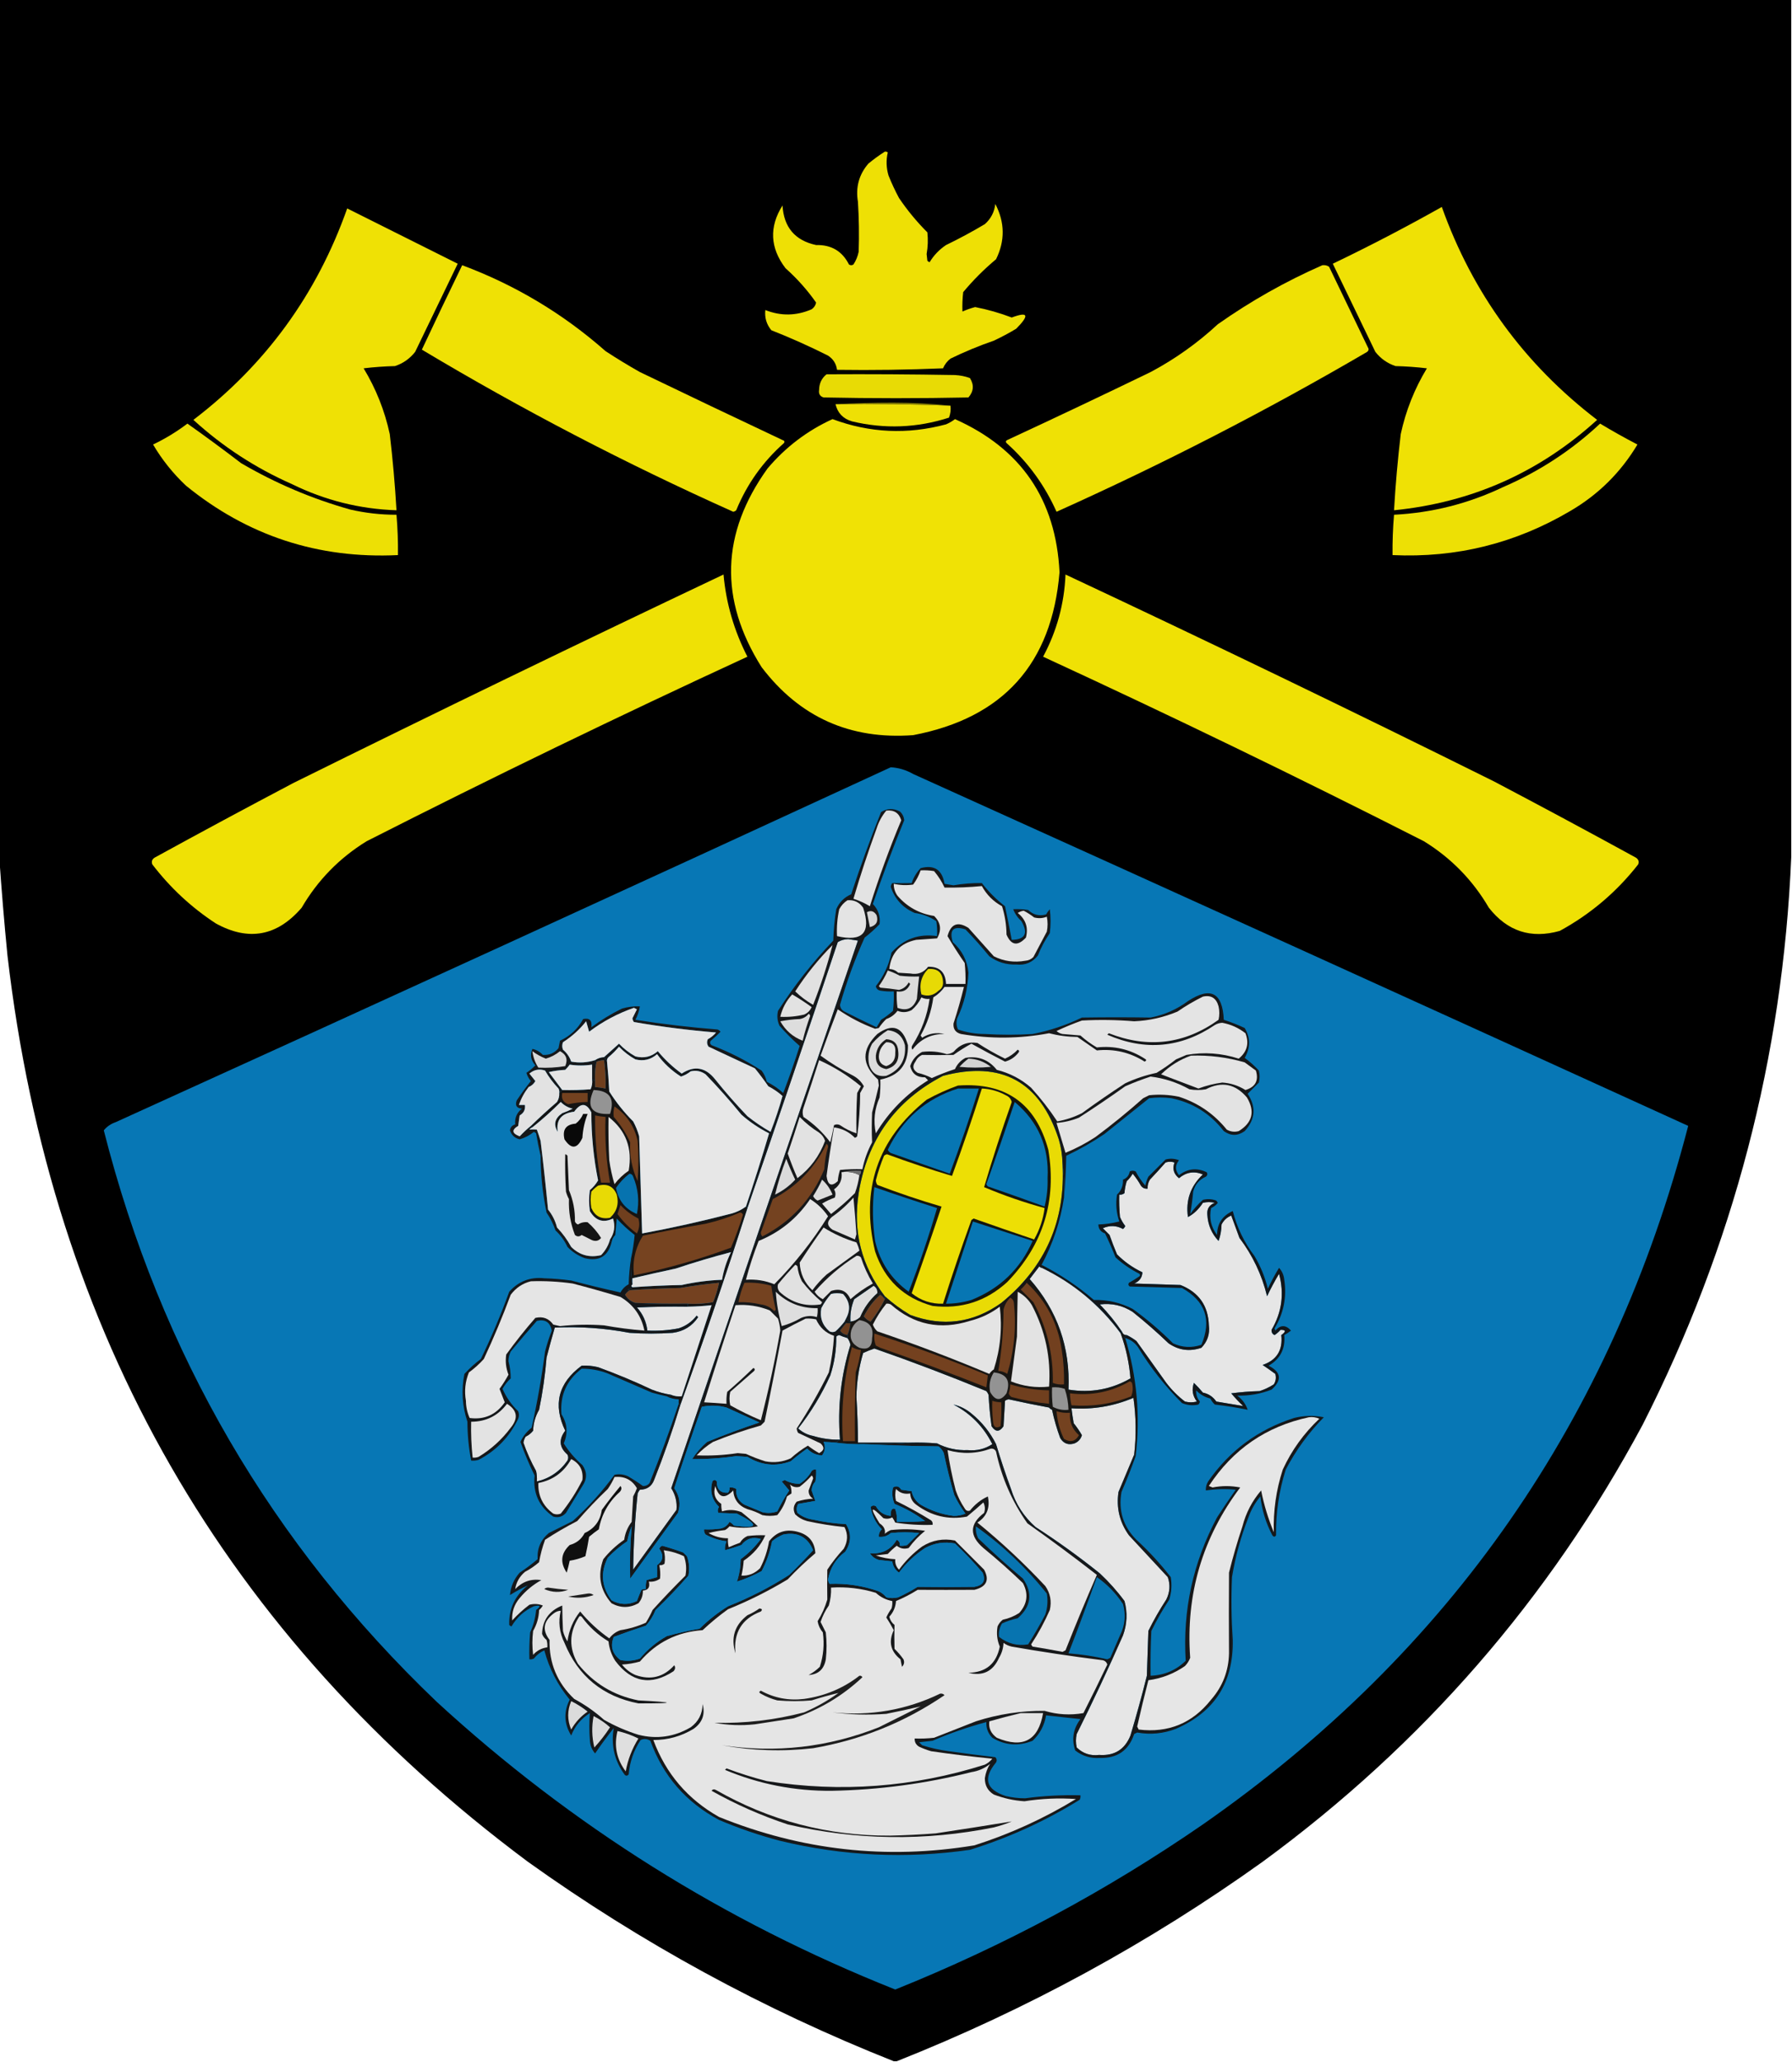 <?xml version="1.0" encoding="UTF-8"?>
<!DOCTYPE svg PUBLIC "-//W3C//DTD SVG 1.1//EN" "http://www.w3.org/Graphics/SVG/1.1/DTD/svg11.dtd">
<svg xmlns="http://www.w3.org/2000/svg" version="1.1" width="1200px" height="1380px" style="shape-rendering:geometricPrecision; text-rendering:geometricPrecision; image-rendering:optimizeQuality; fill-rule:evenodd; clip-rule:evenodd" xmlns:xlink="http://www.w3.org/1999/xlink">
<g><path style="opacity:0.998" fill="#000000" d="M -0.5,-0.5 C 399.5,-0.5 799.5,-0.5 1199.5,-0.5C 1199.5,190.833 1199.5,382.167 1199.5,573.5C 1193.87,707.336 1160.71,834.003 1100,953.5C 1037.43,1070.09 952.596,1167.59 845.5,1246C 769.535,1300.33 687.869,1344.83 600.5,1379.5C 599.833,1379.5 599.167,1379.5 598.5,1379.5C 511.131,1344.83 429.465,1300.33 353.5,1246C 150.618,1094.86 34.451,892.692 5,639.5C 2.826,617.372 0.993,595.372 -0.5,573.5C -0.5,382.167 -0.5,190.833 -0.5,-0.5 Z"/></g>
<g><path style="opacity:1" fill="#eee005" d="M 592.5,101.5 C 593.239,101.369 593.906,101.536 594.5,102C 593.293,107.144 593.46,112.311 595,117.5C 597.06,122.62 599.393,127.62 602,132.5C 607.578,140.749 613.912,148.416 621,155.5C 621.533,160.347 621.366,165.18 620.5,170C 620.667,171.5 620.833,173 621,174.5C 621.414,174.957 621.914,175.291 622.5,175.5C 625.282,170.883 628.949,167.05 633.5,164C 642.383,159.708 651.05,155.041 659.5,150C 663.547,146.406 665.881,141.906 666.5,136.5C 672.922,148.806 673.089,161.139 667,173.5C 659,180.167 651.667,187.5 645,195.5C 644.501,199.821 644.334,204.154 644.5,208.5C 647.234,207.279 650.067,206.279 653,205.5C 661.37,207.134 669.537,209.467 677.5,212.5C 688.541,208.369 689.541,210.869 680.5,220C 675.659,222.921 670.659,225.588 665.5,228C 655.591,231.414 645.924,235.414 636.5,240C 634.259,241.739 632.592,243.906 631.5,246.5C 607.843,247.5 584.176,247.833 560.5,247.5C 559.98,243.464 557.98,240.297 554.5,238C 542.05,231.743 529.383,226.077 516.5,221C 513.28,217.059 511.946,212.559 512.5,207.5C 522.885,211.608 533.218,211.441 543.5,207C 545.124,205.883 546.124,204.383 546.5,202.5C 540.625,194.117 533.792,186.45 526,179.5C 515.633,165.872 514.967,151.872 524,137.5C 524.865,152.107 532.365,160.94 546.5,164C 556.654,163.738 563.987,168.071 568.5,177C 569.5,177.667 570.5,177.667 571.5,177C 573.189,174.443 574.356,171.609 575,168.5C 575.383,157.332 575.217,146.165 574.5,135C 572.88,125.304 575.213,116.804 581.5,109.5C 585.057,106.567 588.724,103.901 592.5,101.5 Z"/></g>
<g><path style="opacity:1" fill="#efe105" d="M 232.5,139.5 C 257.168,151.834 281.835,164.167 306.5,176.5C 297,196.167 287.5,215.833 278,235.5C 274.429,240.031 269.929,243.198 264.5,245C 257.476,245.169 250.476,245.669 243.5,246.5C 251.781,260.173 257.614,274.839 261,290.5C 263.016,307.452 264.516,324.452 265.5,341.5C 240.931,340.691 217.597,334.858 195.5,324C 171.071,313.208 149.071,298.875 129.5,281C 177.864,244.123 212.198,196.956 232.5,139.5 Z"/></g>
<g><path style="opacity:1" fill="#efe105" d="M 965.5,138.5 C 986.128,196.26 1020.79,243.76 1069.5,281C 1030.93,316.112 985.599,336.279 933.5,341.5C 934.484,324.452 935.984,307.452 938,290.5C 941.386,274.839 947.219,260.173 955.5,246.5C 948.524,245.669 941.524,245.169 934.5,245C 929.071,243.198 924.571,240.031 921,235.5C 911.5,215.833 902,196.167 892.5,176.5C 917.269,164.616 941.603,151.949 965.5,138.5 Z"/></g>
<g><path style="opacity:1" fill="#efe105" d="M 309.5,177.5 C 345.096,190.793 377.096,209.959 405.5,235C 413,239.918 420.667,244.584 428.5,249C 460.273,264.303 492.106,279.47 524,294.5C 525.257,294.85 525.591,295.517 525,296.5C 510.874,308.972 500.207,323.972 493,341.5C 492.439,342.022 491.772,342.355 491,342.5C 419.087,310.299 349.587,274.132 282.5,234C 291.377,215.08 300.377,196.246 309.5,177.5 Z"/></g>
<g><path style="opacity:1" fill="#efe105" d="M 885.5,177.5 C 887.144,177.286 888.644,177.62 890,178.5C 898.667,196.5 907.333,214.5 916,232.5C 916.749,233.635 916.583,234.635 915.5,235.5C 848.234,274.802 778.901,310.468 707.5,342.5C 699.618,324.783 688.451,309.45 674,296.5C 673.312,295.668 673.479,295.002 674.5,294.5C 706.59,279.623 738.59,264.456 770.5,249C 786.89,240.275 801.89,229.608 815.5,217C 837.501,201.499 860.834,188.332 885.5,177.5 Z"/></g>
<g><path style="opacity:1" fill="#e8db05" d="M 553.5,250.5 C 582.169,250.333 610.835,250.5 639.5,251C 642.956,251.18 646.289,251.847 649.5,253C 652.367,257.591 652.034,261.924 648.5,266C 616.167,266.667 583.833,266.667 551.5,266C 549.09,265.242 548.09,263.575 548.5,261C 548.566,256.587 550.232,253.087 553.5,250.5 Z"/></g>
<g><path style="opacity:1" fill="#877f03" d="M 559.5,270.5 C 572.162,269.833 584.996,269.5 598,269.5C 611.185,269.501 624.018,270.167 636.5,271.5C 610.908,270.51 585.241,270.176 559.5,270.5 Z"/></g>
<g><path style="opacity:1" fill="#eee005" d="M 559.5,270.5 C 585.241,270.176 610.908,270.51 636.5,271.5C 636.813,274.247 636.48,276.914 635.5,279.5C 614.094,286.39 592.428,287.223 570.5,282C 564.557,280.226 560.89,276.393 559.5,270.5 Z"/></g>
<g><path style="opacity:1" fill="#f0e205" d="M 557.5,280.5 C 582.347,289.758 607.681,290.925 633.5,284C 635.664,283.086 637.664,281.919 639.5,280.5C 683.795,300.232 707.129,334.399 709.5,383C 704.416,444.188 671.749,480.522 611.5,492C 569.287,495.137 535.453,479.97 510,446.5C 481.455,401.208 482.788,356.875 514,313.5C 526.13,299.181 540.63,288.181 557.5,280.5 Z"/></g>
<g><path style="opacity:1" fill="#ede005" d="M 125.5,283.5 C 137.619,292.071 149.619,300.904 161.5,310C 184.514,323.449 208.847,333.782 234.5,341C 244.666,343.35 255,344.517 265.5,344.5C 266.266,353.479 266.599,362.479 266.5,371.5C 213.051,374.072 165.717,358.572 124.5,325C 115.837,316.843 108.503,307.677 102.5,297.5C 110.721,293.565 118.388,288.898 125.5,283.5 Z"/></g>
<g><path style="opacity:1" fill="#ede005" d="M 1071.5,283.5 C 1079.63,288.4 1087.96,293.067 1096.5,297.5C 1085.31,316.191 1070.31,331.024 1051.5,342C 1014.82,363.659 975.155,373.493 932.5,371.5C 932.401,362.479 932.734,353.479 933.5,344.5C 959.04,343.198 983.373,337.032 1006.5,326C 1030.77,315.51 1052.44,301.343 1071.5,283.5 Z"/></g>
<g><path style="opacity:1" fill="#efe105" d="M 484.5,384.5 C 486.236,403.761 491.57,422.095 500.5,439.5C 414.652,479.092 329.652,520.259 245.5,563C 227.285,574.215 212.785,589.048 202,607.5C 185.586,626.584 166.419,630.084 144.5,618C 128.123,607.292 113.956,594.126 102,578.5C 101.289,576.633 101.789,575.133 103.5,574C 134.341,557.079 165.341,540.412 196.5,524C 292.225,476.636 388.225,430.136 484.5,384.5 Z"/></g>
<g><path style="opacity:1" fill="#efe105" d="M 713.5,384.5 C 809.628,429.563 905.295,475.73 1000.5,523C 1032.33,539.746 1063.99,556.746 1095.5,574C 1097.21,575.133 1097.71,576.633 1097,578.5C 1082.54,596.969 1065.04,611.802 1044.5,623C 1025.22,628.461 1009.38,623.295 997,607.5C 986.215,589.048 971.715,574.215 953.5,563C 869.264,520.215 784.264,479.049 698.5,439.5C 707.711,422.322 712.711,403.989 713.5,384.5 Z"/></g>
<g><path style="opacity:1" fill="#0777b5" d="M 596.5,513.5 C 601.817,513.818 606.817,515.318 611.5,518C 784.661,596.217 957.661,674.717 1130.5,753.5C 1079.53,949.733 971.198,1105.57 805.5,1221C 741.189,1265.33 672.523,1302.16 599.5,1331.5C 484.973,1285.95 382.64,1221.78 292.5,1139C 181.773,1033.27 107.44,905.774 69.5,756.5C 71.569,753.952 74.236,752.119 77.5,751C 250.829,672.332 423.829,593.165 596.5,513.5 Z"/></g>
<g><path style="opacity:1" fill="#e3e3e3" d="M 455.5,940.5 C 471.269,896.86 486.269,852.86 500.5,808.5C 520.931,749.376 541.098,690.043 561,630.5C 563.041,629.248 565.375,628.581 568,628.5C 570.167,628.833 572.333,629.167 574.5,629.5C 532.694,751.614 491.027,873.781 449.5,996C 452.33,1000.48 453.496,1005.31 453,1010.5C 443.333,1023.83 433.667,1037.17 424,1050.5C 424.21,1033.47 425.21,1016.47 427,999.5C 427.374,998.584 427.874,997.75 428.5,997C 433.224,996.896 436.39,994.73 438,990.5C 444.535,974.062 450.368,957.395 455.5,940.5 Z"/></g>
<g><path style="opacity:1" fill="#e9db05" d="M 711.5,778.5 C 713.772,816.779 700.105,847.945 670.5,872C 651.594,885.481 631.261,888.148 609.5,880C 603.393,876.388 597.727,872.221 592.5,867.5C 576.833,847.167 570.999,824.167 575,798.5C 580.766,762.761 599.599,736.595 631.5,720C 670.629,709.651 696.462,723.818 709,762.5C 710.546,767.73 711.38,773.063 711.5,778.5 Z"/></g>
<g><path style="opacity:1" fill="#e6e6e6" d="M 754.5,893.5 C 752.973,893.573 751.973,892.906 751.5,891.5C 747.092,884.918 742.092,878.751 736.5,873C 744.434,871.987 751.768,873.654 758.5,878C 766.796,884.627 774.796,891.627 782.5,899C 789.289,903.704 796.622,904.704 804.5,902C 808.55,897.851 810.216,892.851 809.5,887C 809.086,873.841 802.753,864.841 790.5,860C 780.167,859.667 769.833,859.333 759.5,859C 763.017,857.516 764.851,855.016 765,851.5C 758.632,848.484 752.965,844.484 748,839.5C 746.182,835.23 744.515,830.897 743,826.5C 741.5,825 740,823.5 738.5,822C 743.156,819.942 747.656,820.109 752,822.5C 752.692,821.975 753.192,821.308 753.5,820.5C 752.081,818.664 750.914,816.664 750,814.5C 749.501,809.511 749.334,804.511 749.5,799.5C 750.822,799.67 751.989,799.337 753,798.5C 753.182,795.774 753.682,793.107 754.5,790.5C 756.063,789.055 757.396,787.389 758.5,785.5C 760.567,787.956 762.401,790.622 764,793.5C 765.11,795.037 766.61,795.703 768.5,795.5C 768.372,793.345 768.872,791.345 770,789.5C 773.635,785.679 777.135,781.846 780.5,778C 782.5,777.333 784.5,777.333 786.5,778C 784.961,782.217 785.961,785.717 789.5,788.5C 794.401,784.421 799.734,783.588 805.5,786C 797.257,793.783 793.924,803.283 795.5,814.5C 799.34,812.512 802.674,809.346 805.5,805C 808.167,804.333 810.833,804.333 813.5,805C 809.762,806.399 808.096,809.066 808.5,813C 808.87,819.785 811.37,825.618 816,830.5C 817.254,827.024 817.921,823.358 818,819.5C 819.419,816.704 821.585,814.704 824.5,813.5C 826.327,818.49 828.16,823.49 830,828.5C 838.844,840.19 845.011,853.19 848.5,867.5C 850.84,862.496 853.506,857.496 856.5,852.5C 860.088,865.719 858.422,878.219 851.5,890C 851.388,891.662 852.054,892.829 853.5,893.5C 854.981,892.52 856.315,891.353 857.5,890C 861.191,889.949 861.358,891.116 858,893.5C 859.121,903.612 854.954,910.278 845.5,913.5C 848.36,915.407 851.193,917.407 854,919.5C 854.706,921.971 854.373,924.305 853,926.5C 850.03,928.401 846.864,929.901 843.5,931C 837.141,931.169 830.807,931.669 824.5,932.5C 826.984,935.484 829.65,938.318 832.5,941C 826.568,940.023 820.568,939.023 814.5,938C 812.295,934.793 809.295,932.793 805.5,932C 803.607,929.697 801.607,927.53 799.5,925.5C 797.92,930.029 798.587,934.196 801.5,938C 798.833,938.667 796.167,938.667 793.5,938C 788.781,934.403 784.614,930.237 781,925.5C 774.333,916.167 767.667,906.833 761,897.5C 758.948,895.942 756.781,894.608 754.5,893.5 Z"/></g>
<g><path style="opacity:1" fill="#12161a" d="M 753.5,895.5 C 753.062,895.565 752.728,895.399 752.5,895C 753.416,894.722 754.082,894.222 754.5,893.5C 756.781,894.608 758.948,895.942 761,897.5C 767.667,906.833 774.333,916.167 781,925.5C 784.614,930.237 788.781,934.403 793.5,938C 796.167,938.667 798.833,938.667 801.5,938C 798.587,934.196 797.92,930.029 799.5,925.5C 801.607,927.53 803.607,929.697 805.5,932C 809.295,932.793 812.295,934.793 814.5,938C 820.568,939.023 826.568,940.023 832.5,941C 829.65,938.318 826.984,935.484 824.5,932.5C 830.807,931.669 837.141,931.169 843.5,931C 846.864,929.901 850.03,928.401 853,926.5C 854.373,924.305 854.706,921.971 854,919.5C 851.193,917.407 848.36,915.407 845.5,913.5C 854.954,910.278 859.121,903.612 858,893.5C 861.358,891.116 861.191,889.949 857.5,890C 856.315,891.353 854.981,892.52 853.5,893.5C 852.054,892.829 851.388,891.662 851.5,890C 858.422,878.219 860.088,865.719 856.5,852.5C 853.506,857.496 850.84,862.496 848.5,867.5C 845.011,853.19 838.844,840.19 830,828.5C 828.16,823.49 826.327,818.49 824.5,813.5C 821.585,814.704 819.419,816.704 818,819.5C 817.921,823.358 817.254,827.024 816,830.5C 811.37,825.618 808.87,819.785 808.5,813C 808.096,809.066 809.762,806.399 813.5,805C 810.833,804.333 808.167,804.333 805.5,805C 802.674,809.346 799.34,812.512 795.5,814.5C 793.924,803.283 797.257,793.783 805.5,786C 799.734,783.588 794.401,784.421 789.5,788.5C 785.961,785.717 784.961,782.217 786.5,778C 784.5,777.333 782.5,777.333 780.5,778C 777.135,781.846 773.635,785.679 770,789.5C 768.872,791.345 768.372,793.345 768.5,795.5C 766.61,795.703 765.11,795.037 764,793.5C 762.401,790.622 760.567,787.956 758.5,785.5C 757.396,787.389 756.063,789.055 754.5,790.5C 753.682,793.107 753.182,795.774 753,798.5C 751.989,799.337 750.822,799.67 749.5,799.5C 749.334,804.511 749.501,809.511 750,814.5C 750.914,816.664 752.081,818.664 753.5,820.5C 753.192,821.308 752.692,821.975 752,822.5C 747.656,820.109 743.156,819.942 738.5,822C 740,823.5 741.5,825 743,826.5C 744.515,830.897 746.182,835.23 748,839.5C 752.965,844.484 758.632,848.484 765,851.5C 764.851,855.016 763.017,857.516 759.5,859C 769.833,859.333 780.167,859.667 790.5,860C 802.753,864.841 809.086,873.841 809.5,887C 810.216,892.851 808.55,897.851 804.5,902C 796.622,904.704 789.289,903.704 782.5,899C 774.796,891.627 766.796,884.627 758.5,878C 751.768,873.654 744.434,871.987 736.5,873C 742.092,878.751 747.092,884.918 751.5,891.5C 750.833,891.5 750.5,891.833 750.5,892.5C 736.484,873.488 718.817,858.821 697.5,848.5C 697.5,847.833 697.5,847.167 697.5,846.5C 710.103,852.936 721.77,860.769 732.5,870C 741.697,869.8 750.363,871.8 758.5,876C 768.088,882.917 777.088,890.584 785.5,899C 791.689,901.886 798.023,902.219 804.5,900C 811.532,883.43 807.199,870.763 791.5,862C 779.833,861.667 768.167,861.333 756.5,861C 755.549,860.282 755.383,859.449 756,858.5C 758.25,857.292 760.417,855.959 762.5,854.5C 763.521,853.998 763.688,853.332 763,852.5C 757.145,849.574 751.812,845.907 747,841.5C 744.861,836.084 742.528,830.751 740,825.5C 737.126,824.468 735.626,822.468 735.5,819.5C 740.234,819.325 744.901,818.658 749.5,817.5C 747.534,811.651 747.034,805.651 748,799.5C 750.834,796.891 752.167,793.558 752,789.5C 754.547,788.527 756.047,786.693 756.5,784C 757.833,783.333 759.167,783.333 760.5,784C 762.276,787.441 764.443,790.608 767,793.5C 767.36,791.392 768.027,789.392 769,787.5C 772.833,783.667 776.667,779.833 780.5,776C 783.554,775.179 786.554,775.345 789.5,776.5C 786.833,779.833 786.833,783.167 789.5,786.5C 795.258,782.064 801.424,781.397 808,784.5C 808.749,785.635 808.583,786.635 807.5,787.5C 803.068,789.435 800.235,792.768 799,797.5C 798.544,802.622 797.877,807.622 797,812.5C 799.463,809.035 802.296,805.869 805.5,803C 808.562,802.259 811.562,802.425 814.5,803.5C 814.833,804 815.167,804.5 815.5,805C 814.303,806.52 812.803,807.687 811,808.5C 809.594,815.141 810.927,821.141 815,826.5C 815.045,818.946 818.545,813.613 825.5,810.5C 828.334,821.523 833.168,831.523 840,840.5C 844.112,847.388 847.112,854.722 849,862.5C 851.231,857.706 853.731,853.039 856.5,848.5C 858.518,850.697 859.685,853.364 860,856.5C 861.749,868.182 859.583,879.015 853.5,889C 853.667,889.5 853.833,890 854,890.5C 857.506,886.569 861.006,886.569 864.5,890.5C 863.086,891.624 861.586,892.624 860,893.5C 860.823,902.689 857.323,909.523 849.5,914C 857.956,918.291 858.623,923.625 851.5,930C 844.135,932.886 836.468,934.22 828.5,934C 831.888,936.531 834.221,939.698 835.5,943.5C 828.24,942.02 820.906,940.854 813.5,940C 812.257,938.846 811.257,937.512 810.5,936C 806.793,935.064 803.626,933.231 801,930.5C 800.8,933.284 801.634,935.784 803.5,938C 803.355,938.772 803.022,939.439 802.5,940C 798.705,940.837 795.039,940.504 791.5,939C 780.142,927.648 770.308,915.148 762,901.5C 759.823,898.477 756.989,896.477 753.5,895.5 Z"/></g>
<g><path style="opacity:1" fill="#151413" d="M 404.5,707.5 C 405.167,708.5 405.833,709.5 406.5,710.5C 407.165,717.143 407.665,723.809 408,730.5C 412.546,737.722 417.879,744.388 424,750.5C 425.725,753.674 427.058,757.007 428,760.5C 428.683,782.236 429.35,803.903 430,825.5C 450.29,821.72 470.456,817.22 490.5,812C 493.859,810.953 496.859,809.453 499.5,807.5C 500.167,807.5 500.5,807.833 500.5,808.5C 486.269,852.86 471.269,896.86 455.5,940.5C 455.5,939.833 455.167,939.5 454.5,939.5C 454.5,938.5 454.5,937.5 454.5,936.5C 451.572,936.435 448.905,935.768 446.5,934.5C 447.791,934.737 448.791,934.404 449.5,933.5C 451.717,934.369 454.05,934.702 456.5,934.5C 463.167,914.167 469.833,893.833 476.5,873.5C 471.187,874.098 465.854,874.431 460.5,874.5C 460.5,873.833 460.5,873.167 460.5,872.5C 466.206,872.829 471.872,872.495 477.5,871.5C 479.242,867.275 480.576,862.941 481.5,858.5C 472.81,859.336 464.144,860.503 455.5,862C 444.134,862.232 432.801,862.732 421.5,863.5C 421.062,863.565 420.728,863.399 420.5,863C 421.737,862.768 422.737,862.268 423.5,861.5C 434.454,860.711 445.454,860.211 456.5,860C 465.405,858.023 474.405,856.856 483.5,856.5C 484.598,850.041 486.598,843.874 489.5,838C 477.135,841.229 464.802,844.896 452.5,849C 442.789,851.073 433.122,853.239 423.5,855.5C 423.5,856.833 423.5,858.167 423.5,859.5C 422.511,854.025 422.178,848.358 422.5,842.5C 423.676,837.167 424.509,831.834 425,826.5C 420.7,823.202 416.7,819.535 413,815.5C 412.667,819.167 412.333,822.833 412,826.5C 410.628,827.91 409.795,829.577 409.5,831.5C 408.662,831.158 408.328,830.492 408.5,829.5C 411.422,825.215 412.089,820.549 410.5,815.5C 403.932,818.65 398.765,816.984 395,810.5C 394.333,805.833 394.333,801.167 395,796.5C 397.25,794.591 399.084,792.425 400.5,790C 397.477,774.985 395.977,759.818 396,744.5C 392.717,738.049 388.884,737.883 384.5,744C 375.922,745.034 372.255,749.534 373.5,757.5C 370.461,752.633 371.461,748.466 376.5,745C 378.935,744.147 381.269,743.147 383.5,742C 380.379,741.274 377.713,739.774 375.5,737.5C 369.445,743.56 363.111,749.226 356.5,754.5C 356.5,753.833 356.167,753.5 355.5,753.5C 361.138,748.033 366.971,742.699 373,737.5C 374.128,735.655 374.628,733.655 374.5,731.5C 375.167,730.833 375.833,730.167 376.5,729.5C 382.842,729.666 389.175,729.5 395.5,729C 396.423,726.959 396.756,724.792 396.5,722.5C 397.167,722.833 397.833,723.167 398.5,723.5C 398.5,724.833 398.5,726.167 398.5,727.5C 400.861,727.674 403.194,728.007 405.5,728.5C 405.705,722.122 405.372,715.789 404.5,709.5C 402.784,709.629 401.117,709.962 399.5,710.5C 398.833,710.5 398.5,710.167 398.5,709.5C 400.297,708.27 402.297,707.604 404.5,707.5 Z"/></g>
<g><path style="opacity:1" fill="#764320" d="M 495.5,811.5 C 496.497,811.47 497.164,811.97 497.5,813C 495.222,820.503 492.555,827.836 489.5,835C 468.305,842.881 446.639,849.048 424.5,853.5C 423.442,843.906 425.442,835.073 430.5,827C 444.443,824.078 458.443,821.411 472.5,819C 480.509,817.163 488.176,814.663 495.5,811.5 Z"/></g>
<g><path style="opacity:1" fill="#e2e2e2" d="M 423.5,861.5 C 422.494,861.062 422.494,860.396 423.5,859.5C 423.5,858.167 423.5,856.833 423.5,855.5C 433.122,853.239 442.789,851.073 452.5,849C 464.802,844.896 477.135,841.229 489.5,838C 486.598,843.874 484.598,850.041 483.5,856.5C 474.405,856.856 465.405,858.023 456.5,860C 445.454,860.211 434.454,860.711 423.5,861.5 Z"/></g>
<g><path style="opacity:1" fill="#13140d" d="M 641.5,726.5 C 673.455,724.229 693.621,738.562 702,769.5C 707.715,803.686 698.548,833.186 674.5,858C 660.294,870.957 643.627,876.291 624.5,874C 605.201,868.702 592.368,856.536 586,837.5C 576.088,796.202 587.588,762.369 620.5,736C 627.332,732.247 634.332,729.08 641.5,726.5 Z"/></g>
<g><path style="opacity:1" fill="#0776b3" d="M 651.5,817.5 C 664.833,821.833 678.167,826.167 691.5,830.5C 683.294,849.204 669.627,862.371 650.5,870C 644.951,871.677 639.285,872.51 633.5,872.5C 639.5,854.167 645.5,835.833 651.5,817.5 Z"/></g>
<g><path style="opacity:1" fill="#0776b4" d="M 585.5,794.5 C 599.438,799.368 613.438,804.035 627.5,808.5C 621.971,827.421 615.637,846.088 608.5,864.5C 596.767,856.051 589.267,844.718 586,830.5C 584.261,818.498 584.095,806.498 585.5,794.5 Z"/></g>
<g><path style="opacity:1" fill="#0776b3" d="M 679.5,737.5 C 695.278,750.735 702.611,767.735 701.5,788.5C 701.712,794.96 701.045,801.293 699.5,807.5C 686.871,802.901 674.205,798.401 661.5,794C 661.043,793.586 660.709,793.086 660.5,792.5C 667.04,774.213 673.373,755.88 679.5,737.5 Z"/></g>
<g><path style="opacity:1" fill="#eddf05" d="M 657.5,728.5 C 663.178,728.753 668.511,730.253 673.5,733C 675.613,733.872 676.946,735.372 677.5,737.5C 670.799,756.433 664.633,775.433 659,794.5C 672.181,800.061 685.681,804.727 699.5,808.5C 698.552,815.958 696.219,822.958 692.5,829.5C 678.963,824.932 665.463,820.265 652,815.5C 651.5,815.833 651,816.167 650.5,816.5C 643.76,835.053 637.427,853.72 631.5,872.5C 623.573,872.746 616.573,870.413 610.5,865.5C 617.375,846.206 624.042,826.873 630.5,807.5C 615.988,803.247 601.655,798.413 587.5,793C 586.919,792.107 586.585,791.107 586.5,790C 587.934,784.366 589.767,778.866 592,773.5C 592.561,772.978 593.228,772.645 594,772.5C 608.452,777.827 622.952,782.66 637.5,787C 644.59,767.652 651.256,748.152 657.5,728.5 Z"/></g>
<g><path style="opacity:1" fill="#e6e6e6" d="M 697.5,848.5 C 718.817,858.821 736.484,873.488 750.5,892.5C 754.013,902.231 756.179,912.231 757,922.5C 744.119,929.898 730.286,932.398 715.5,930C 716.736,901.702 708.07,877.036 689.5,856C 691.667,853.167 693.833,850.333 696,847.5C 696.383,848.056 696.883,848.389 697.5,848.5 Z"/></g>
<g><path style="opacity:1" fill="#744120" d="M 460.5,872.5 C 448.829,872.667 437.162,872.5 425.5,872C 422.448,871.118 420.114,869.284 418.5,866.5C 419.34,865.265 420.34,864.265 421.5,863.5C 432.801,862.732 444.134,862.232 455.5,862C 464.144,860.503 472.81,859.336 481.5,858.5C 480.576,862.941 479.242,867.275 477.5,871.5C 471.872,872.495 466.206,872.829 460.5,872.5 Z"/></g>
<g><path style="opacity:1" fill="#dddddd" d="M 587.5,865.5 C 582.451,869.921 578.617,875.255 576,881.5C 574.13,883.219 571.963,884.219 569.5,884.5C 569.168,879.448 570.002,874.448 572,869.5C 576.333,866.5 580.667,863.5 585,860.5C 586.883,861.653 587.716,863.319 587.5,865.5 Z"/></g>
<g><path style="opacity:1" fill="#e5e5e5" d="M 449.5,933.5 C 445.055,932.805 440.722,931.638 436.5,930C 424.729,924.448 412.729,919.448 400.5,915C 396.848,914.111 393.182,913.778 389.5,914C 373.809,925.556 370.143,940.056 378.5,957.5C 374.001,963.398 374.501,968.731 380,973.5C 380.667,974.833 380.667,976.167 380,977.5C 374.91,984.763 368.076,989.43 359.5,991.5C 359.663,989.143 359.497,986.81 359,984.5C 355.615,978.398 352.782,972.065 350.5,965.5C 350.719,964.062 351.219,962.729 352,961.5C 353.955,960.547 355.622,959.213 357,957.5C 357.168,952.499 358.501,947.832 361,943.5C 363.38,931.949 365.047,920.283 366,908.5C 367.753,901.75 369.587,895.084 371.5,888.5C 388.331,887.681 404.998,888.847 421.5,892C 431.167,892.667 440.833,892.667 450.5,892C 457.845,891.005 463.511,887.505 467.5,881.5C 467.167,881.167 466.833,880.833 466.5,880.5C 463.382,884.561 459.382,887.394 454.5,889C 447.574,890.339 440.574,890.839 433.5,890.5C 432.808,884.588 430.474,879.422 426.5,875C 437.828,874.5 449.162,874.333 460.5,874.5C 465.854,874.431 471.187,874.098 476.5,873.5C 469.833,893.833 463.167,914.167 456.5,934.5C 454.05,934.702 451.717,934.369 449.5,933.5 Z"/></g>
<g><path style="opacity:1" fill="#6a3c1d" d="M 566.5,885.5 C 567.5,885.5 568.5,885.5 569.5,885.5C 569.198,888.373 568.531,891.039 567.5,893.5C 565.355,893.262 563.688,892.262 562.5,890.5C 563.857,888.814 565.19,887.148 566.5,885.5 Z"/></g>
<g><path style="opacity:1" fill="#e4e4e4" d="M 567.5,895.5 C 568.434,896.772 569.101,898.272 569.5,900C 563.09,920.691 560.757,941.857 562.5,963.5C 556.37,963.635 550.37,962.801 544.5,961C 540.658,960.279 537.324,958.613 534.5,956C 543.049,945.081 550.215,933.248 556,920.5C 558.747,912.068 560.08,903.401 560,894.5C 560.561,893.978 561.228,893.645 562,893.5C 563.8,894.32 565.634,894.986 567.5,895.5 Z"/></g>
<g><path style="opacity:1" fill="#e6e6e6" d="M 759.5,973.5 C 756.046,981.754 752.546,990.087 749,998.5C 747.417,1009.17 749.75,1018.83 756,1027.5C 764.667,1036.83 773.333,1046.17 782,1055.5C 783.775,1060.56 783.442,1065.56 781,1070.5C 776.568,1077.26 772.568,1084.26 769,1091.5C 768.667,1101.5 768.333,1111.5 768,1121.5C 764.646,1134.92 760.979,1148.25 757,1161.5C 753.209,1170.9 746.209,1175.23 736,1174.5C 730.149,1175.22 725.149,1173.55 721,1169.5C 720.333,1166.5 720.333,1163.5 721,1160.5C 731.88,1138.74 742.213,1116.74 752,1094.5C 754.758,1086.9 755.092,1079.23 753,1071.5C 748.087,1064.86 742.587,1058.7 736.5,1053C 722.697,1041.93 708.363,1031.6 693.5,1022C 685.621,1015.08 680.121,1006.58 677,996.5C 673.358,986.596 670.025,976.596 667,966.5C 662.957,958.461 657.457,951.628 650.5,946C 646.877,942.995 642.877,940.995 638.5,940C 650.027,946.027 658.694,954.86 664.5,966.5C 659.593,969.736 654.093,971.07 648,970.5C 640.723,970.779 633.89,969.279 627.5,966C 621.509,965.501 615.509,965.334 609.5,965.5C 597.833,965.5 586.167,965.5 574.5,965.5C 574.483,955.324 574.15,945.158 573.5,935C 573.645,924.965 575.145,915.132 578,905.5C 580.434,904.368 582.934,903.368 585.5,902.5C 610.767,911.311 635.767,920.811 660.5,931C 661.126,931.75 661.626,932.584 662,933.5C 662.336,940.533 663.002,947.533 664,954.5C 666.617,958.476 669.284,958.476 672,954.5C 672.333,948.833 672.667,943.167 673,937.5C 673.725,936.941 674.558,936.608 675.5,936.5C 684.501,938.502 693.501,940.335 702.5,942C 703.025,942.692 703.692,943.192 704.5,943.5C 705.868,949.974 707.702,956.307 710,962.5C 712.251,966.126 715.418,967.293 719.5,966C 722.064,964.938 723.731,963.104 724.5,960.5C 722.897,957.72 721.063,955.054 719,952.5C 718.39,949.173 717.89,945.839 717.5,942.5C 731.935,943.455 745.768,941.122 759,935.5C 760.774,948.093 760.94,960.76 759.5,973.5 Z"/></g>
<g><path style="opacity:1" fill="#181613" d="M 711.5,778.5 C 712.492,785.982 712.825,793.648 712.5,801.5C 710.096,817.378 705.096,832.378 697.5,846.5C 697.5,847.167 697.5,847.833 697.5,848.5C 696.883,848.389 696.383,848.056 696,847.5C 693.833,850.333 691.667,853.167 689.5,856C 708.07,877.036 716.736,901.702 715.5,930C 730.286,932.398 744.119,929.898 757,922.5C 756.179,912.231 754.013,902.231 750.5,892.5C 750.5,891.833 750.833,891.5 751.5,891.5C 751.973,892.906 752.973,893.573 754.5,893.5C 754.082,894.222 753.416,894.722 752.5,895C 752.728,895.399 753.062,895.565 753.5,895.5C 761.335,921.311 763.668,947.644 760.5,974.5C 759.833,974.5 759.5,974.167 759.5,973.5C 760.94,960.76 760.774,948.093 759,935.5C 745.768,941.122 731.935,943.455 717.5,942.5C 717.89,945.839 718.39,949.173 719,952.5C 721.063,955.054 722.897,957.72 724.5,960.5C 723.731,963.104 722.064,964.938 719.5,966C 715.418,967.293 712.251,966.126 710,962.5C 707.702,956.307 705.868,949.974 704.5,943.5C 703.692,943.192 703.025,942.692 702.5,942C 693.501,940.335 684.501,938.502 675.5,936.5C 674.558,936.608 673.725,936.941 673,937.5C 672.667,943.167 672.333,948.833 672,954.5C 669.284,958.476 666.617,958.476 664,954.5C 663.002,947.533 662.336,940.533 662,933.5C 661.626,932.584 661.126,931.75 660.5,931C 635.767,920.811 610.767,911.311 585.5,902.5C 582.934,903.368 580.434,904.368 578,905.5C 575.145,915.132 573.645,924.965 573.5,935C 574.15,945.158 574.483,955.324 574.5,965.5C 586.167,965.5 597.833,965.5 609.5,965.5C 599.347,966.494 589.014,966.828 578.5,966.5C 572.131,966.653 565.797,966.32 559.5,965.5C 560.5,964.833 561.5,964.167 562.5,963.5C 560.757,941.857 563.09,920.691 569.5,900C 569.101,898.272 568.434,896.772 567.5,895.5C 567.5,894.833 567.5,894.167 567.5,893.5C 568.531,891.039 569.198,888.373 569.5,885.5C 568.5,885.5 567.5,885.5 566.5,885.5C 566.5,884.833 566.167,884.5 565.5,884.5C 565.833,883.833 566.167,883.167 566.5,882.5C 567.222,883.551 568.222,884.218 569.5,884.5C 571.963,884.219 574.13,883.219 576,881.5C 578.617,875.255 582.451,869.921 587.5,865.5C 588.492,865.328 589.158,865.662 589.5,866.5C 584.915,870.592 581.248,875.425 578.5,881C 579.697,882.52 581.197,883.687 583,884.5C 586.688,879.782 589.855,874.782 592.5,869.5C 592.5,868.833 592.5,868.167 592.5,867.5C 597.727,872.221 603.393,876.388 609.5,880C 631.261,888.148 651.594,885.481 670.5,872C 700.105,847.945 713.772,816.779 711.5,778.5 Z"/></g>
<g><path style="opacity:1" fill="#939393" d="M 665.5,918.5 C 674.083,919.387 676.916,924.054 674,932.5C 670.05,937.906 666.383,937.573 663,931.5C 662.12,926.821 662.953,922.488 665.5,918.5 Z"/></g>
<g><path style="opacity:1" fill="#703f1e" d="M 570.5,901.5 C 572.315,902.63 574.315,903.296 576.5,903.5C 575.781,908.593 574.614,913.593 573,918.5C 572.5,933.83 572.333,949.163 572.5,964.5C 569.833,964.5 567.167,964.5 564.5,964.5C 563.041,943.131 565.041,922.131 570.5,901.5 Z"/></g>
<g><path style="opacity:1" fill="#74411f" d="M 585.5,892.5 C 611.218,900.85 636.551,910.183 661.5,920.5C 661.167,923.167 660.833,925.833 660.5,928.5C 637.062,919.186 613.396,910.352 589.5,902C 588.5,901.5 587.5,901 586.5,900.5C 585.52,897.914 585.187,895.247 585.5,892.5 Z"/></g>
<g><path style="opacity:1" fill="#929292" d="M 575.5,883.5 C 582.42,884.589 585.253,888.589 584,895.5C 583.999,901.509 581.166,903.676 575.5,902C 570.574,899.647 568.74,895.814 570,890.5C 570.967,887.379 572.8,885.046 575.5,883.5 Z"/></g>
<g><path style="opacity:1" fill="#e4e4e4" d="M 593.5,872.5 C 594.552,872.351 595.552,872.517 596.5,873C 611.978,886.615 629.644,890.282 649.5,884C 656.835,882.165 663.501,878.999 669.5,874.5C 671.227,888.802 669.893,902.802 665.5,916.5C 664.281,917.263 663.281,918.263 662.5,919.5C 637.851,909.116 612.851,899.616 587.5,891C 586.128,889.758 585.128,888.258 584.5,886.5C 587.012,881.465 590.012,876.799 593.5,872.5 Z"/></g>
<g><path style="opacity:1" fill="#71401f" d="M 676.5,868.5 C 678.045,869.23 678.878,870.563 679,872.5C 680.617,888.5 679.117,904.167 674.5,919.5C 672.677,918.253 670.677,917.586 668.5,917.5C 670.807,903.944 671.974,890.277 672,876.5C 672.738,873.352 674.238,870.685 676.5,868.5 Z"/></g>
<g><path style="opacity:1" fill="#71401f" d="M 589.5,866.5 C 590.728,867.306 591.728,868.306 592.5,869.5C 589.855,874.782 586.688,879.782 583,884.5C 581.197,883.687 579.697,882.52 578.5,881C 581.248,875.425 584.915,870.592 589.5,866.5 Z"/></g>
<g><path style="opacity:1" fill="#e3e3e3" d="M 681.5,864.5 C 685.454,866.62 688.621,869.62 691,873.5C 700.006,890.675 703.839,908.842 702.5,928C 693.686,928.947 685.186,927.78 677,924.5C 678.32,914.585 679.654,904.585 681,894.5C 681.104,884.419 681.271,874.419 681.5,864.5 Z"/></g>
<g><path style="opacity:1" fill="#72401f" d="M 687.5,858.5 C 700.512,870.515 708.346,885.515 711,903.5C 712.205,911.119 712.705,918.786 712.5,926.5C 709.881,926.768 707.381,926.435 705,925.5C 705.364,906.342 701.031,888.342 692,871.5C 689.167,868.667 686.333,865.833 683.5,863C 685.041,861.629 686.375,860.129 687.5,858.5 Z"/></g>
<g><path style="opacity:1" fill="#754220" d="M 756.5,924.5 C 757.117,924.611 757.617,924.944 758,925.5C 758.821,928.554 758.655,931.554 757.5,934.5C 744.667,939.572 731.334,941.572 717.5,940.5C 716.908,937.873 716.575,935.206 716.5,932.5C 730.851,934.239 744.185,931.573 756.5,924.5 Z"/></g>
<g><path style="opacity:1" fill="#703f1e" d="M 676.5,926.5 C 684.94,929.013 693.607,930.346 702.5,930.5C 702.5,933.5 702.5,936.5 702.5,939.5C 694.057,938.648 685.724,937.148 677.5,935C 676.484,934.481 675.818,933.647 675.5,932.5C 676.156,930.547 676.489,928.547 676.5,926.5 Z"/></g>
<g><path style="opacity:1" fill="#949494" d="M 704.5,928.5 C 707.448,928.223 710.281,928.556 713,929.5C 714.542,934.045 715.376,938.711 715.5,943.5C 711.743,943.929 708.243,943.263 705,941.5C 704.501,937.179 704.334,932.846 704.5,928.5 Z"/></g>
<g><path style="opacity:1" fill="#6e3e1e" d="M 664.5,937.5 C 666.435,938.15 668.435,938.483 670.5,938.5C 670.666,943.844 670.499,949.177 670,954.5C 666.938,956.13 665.271,955.13 665,951.5C 664.501,946.845 664.334,942.179 664.5,937.5 Z"/></g>
<g><path style="opacity:1" fill="#744220" d="M 707.5,944.5 C 710.391,945.403 713.391,945.736 716.5,945.5C 716.021,951.536 718.021,956.536 722.5,960.5C 720.192,964.669 716.858,965.502 712.5,963C 709.667,957.171 708.001,951.004 707.5,944.5 Z"/></g>
<g><path style="opacity:1" fill="#14171a" d="M 422.5,842.5 C 422.178,848.358 422.511,854.025 423.5,859.5C 422.494,860.396 422.494,861.062 423.5,861.5C 422.737,862.268 421.737,862.768 420.5,863C 420.728,863.399 421.062,863.565 421.5,863.5C 420.34,864.265 419.34,865.265 418.5,866.5C 420.114,869.284 422.448,871.118 425.5,872C 437.162,872.5 448.829,872.667 460.5,872.5C 460.5,873.167 460.5,873.833 460.5,874.5C 449.162,874.333 437.828,874.5 426.5,875C 430.474,879.422 432.808,884.588 433.5,890.5C 440.574,890.839 447.574,890.339 454.5,889C 459.382,887.394 463.382,884.561 466.5,880.5C 466.833,880.833 467.167,881.167 467.5,881.5C 463.511,887.505 457.845,891.005 450.5,892C 440.833,892.667 431.167,892.667 421.5,892C 404.998,888.847 388.331,887.681 371.5,888.5C 369.587,895.084 367.753,901.75 366,908.5C 365.047,920.283 363.38,931.949 361,943.5C 358.501,947.832 357.168,952.499 357,957.5C 355.622,959.213 353.955,960.547 352,961.5C 351.219,962.729 350.719,964.062 350.5,965.5C 352.782,972.065 355.615,978.398 359,984.5C 359.497,986.81 359.663,989.143 359.5,991.5C 368.076,989.43 374.91,984.763 380,977.5C 380.667,976.167 380.667,974.833 380,973.5C 374.501,968.731 374.001,963.398 378.5,957.5C 370.143,940.056 373.809,925.556 389.5,914C 393.182,913.778 396.848,914.111 400.5,915C 412.729,919.448 424.729,924.448 436.5,930C 440.722,931.638 445.055,932.805 449.5,933.5C 448.791,934.404 447.791,934.737 446.5,934.5C 443.157,933.776 439.824,932.943 436.5,932C 426.5,927.667 416.5,923.333 406.5,919C 400.972,916.96 395.305,915.96 389.5,916C 379.372,923.75 374.872,933.917 376,946.5C 379.929,952.761 380.429,959.261 377.5,966C 380.839,971.354 385.005,976.187 390,980.5C 393.212,985.133 393.212,989.8 390,994.5C 386.333,1000.5 382.667,1006.5 379,1012.5C 376.683,1015.1 373.85,1015.93 370.5,1015C 360.955,1008.4 356.789,999.231 358,987.5C 354.413,980.161 351.246,972.661 348.5,965C 350.184,961.301 352.684,958.135 356,955.5C 359.758,938.7 362.758,921.7 365,904.5C 366.227,899.72 367.727,895.054 369.5,890.5C 368.399,884.899 365.066,882.733 359.5,884C 353.548,890.74 347.715,897.574 342,904.5C 340.994,906.534 340.494,908.7 340.5,911C 341.499,914.805 341.999,918.638 342,922.5C 339.766,924.53 337.933,926.863 336.5,929.5C 338.992,935.166 342.492,940.166 347,944.5C 347.667,946.167 347.667,947.833 347,949.5C 341.221,961.612 332.388,970.779 320.5,977C 318.866,977.494 317.199,977.66 315.5,977.5C 313.871,968.95 313.037,960.284 313,951.5C 309.498,940.978 308.832,930.311 311,919.5C 314.367,915.797 318.034,912.464 322,909.5C 329.113,894.826 335.447,879.826 341,864.5C 347.245,857.476 355.078,854.476 364.5,855.5C 370.528,855.67 376.528,856.17 382.5,857C 393.528,859.905 404.528,862.572 415.5,865C 416.763,862.614 418.597,860.781 421,859.5C 421.173,853.652 421.673,847.985 422.5,842.5 Z"/></g>
<g><path style="opacity:1" fill="#e3e3e3" d="M 339.5,939.5 C 346.403,943.796 347.236,949.13 342,955.5C 336.081,963.421 328.914,969.921 320.5,975C 319.207,975.49 317.873,975.657 316.5,975.5C 315.635,967.534 315.302,959.534 315.5,951.5C 325.506,951.491 333.506,947.491 339.5,939.5 Z"/></g>
<g><path style="opacity:1" fill="#e5e5e5" d="M 355.5,857.5 C 364.884,857.184 374.218,857.684 383.5,859C 394.209,861.791 404.876,864.791 415.5,868C 424.206,873.19 429.539,880.69 431.5,890.5C 422.455,889.792 413.455,888.625 404.5,887C 394.651,886.287 384.818,886.454 375,887.5C 373.5,887.167 372,886.833 370.5,886.5C 367.553,882.349 363.553,880.849 358.5,882C 351.62,889.879 345.12,898.045 339,906.5C 338.307,911.122 338.807,915.622 340.5,920C 338.721,923.285 336.721,926.452 334.5,929.5C 335.75,932.635 336.917,935.635 338,938.5C 332.249,946.795 324.415,950.295 314.5,949C 312.872,945.397 312.038,941.563 312,937.5C 310.859,930.916 311.526,924.583 314,918.5C 317.632,915.87 320.965,912.87 324,909.5C 330.585,895.41 336.585,881.077 342,866.5C 345.528,861.834 350.028,858.834 355.5,857.5 Z"/></g>
<g><path style="opacity:1" fill="#e4e4e4" d="M 382.5,976.5 C 388.218,979.397 390.718,984.064 390,990.5C 385.955,998.538 381.122,1006.04 375.5,1013C 373.833,1013.67 372.167,1013.67 370.5,1013C 363.529,1007.89 360.196,1001.06 360.5,992.5C 370.262,990.609 377.595,985.276 382.5,976.5 Z"/></g>
<g><path style="opacity:1" fill="#16181a" d="M 712.5,801.5 C 712.825,793.648 712.492,785.982 711.5,778.5C 711.38,773.063 710.546,767.73 709,762.5C 696.462,723.818 670.629,709.651 631.5,720C 599.599,736.595 580.766,762.761 575,798.5C 570.999,824.167 576.833,847.167 592.5,867.5C 592.5,868.167 592.5,868.833 592.5,869.5C 591.728,868.306 590.728,867.306 589.5,866.5C 589.158,865.662 588.492,865.328 587.5,865.5C 587.716,863.319 586.883,861.653 585,860.5C 580.667,863.5 576.333,866.5 572,869.5C 570.002,874.448 569.168,879.448 569.5,884.5C 568.222,884.218 567.222,883.551 566.5,882.5C 569.792,876.473 569.125,870.973 564.5,866C 561.833,865.333 559.167,865.333 556.5,866C 553.963,868.906 551.796,872.073 550,875.5C 548.851,881.796 550.684,886.963 555.5,891C 556.833,891.667 558.167,891.667 559.5,891C 561.734,888.937 563.734,886.771 565.5,884.5C 566.167,884.5 566.5,884.833 566.5,885.5C 565.19,887.148 563.857,888.814 562.5,890.5C 563.688,892.262 565.355,893.262 567.5,893.5C 567.5,894.167 567.5,894.833 567.5,895.5C 565.634,894.986 563.8,894.32 562,893.5C 561.228,893.645 560.561,893.978 560,894.5C 560.08,903.401 558.747,912.068 556,920.5C 550.215,933.248 543.049,945.081 534.5,956C 537.324,958.613 540.658,960.279 544.5,961C 550.37,962.801 556.37,963.635 562.5,963.5C 561.5,964.167 560.5,964.833 559.5,965.5C 556.786,965.25 554.119,965.083 551.5,965C 552.919,968.163 552.585,971.163 550.5,974C 546.671,973.925 543.337,972.425 540.5,969.5C 536.691,972.142 533.024,974.975 529.5,978C 519.426,981.692 509.759,980.692 500.5,975C 498,974.833 495.5,974.667 493,974.5C 483.222,975.934 473.389,976.601 463.5,976.5C 466.134,972.345 469.467,968.512 473.5,965C 485.023,960.27 496.69,955.937 508.5,952C 501.167,948.667 493.833,945.333 486.5,942C 480.968,940.525 475.468,940.359 470,941.5C 463.636,959.592 457.469,977.759 451.5,996C 455.122,1001.16 455.955,1006.66 454,1012.5C 443.333,1027.17 432.667,1041.83 422,1056.5C 421.633,1044.79 421.966,1033.12 423,1021.5C 421.692,1024.73 420.692,1028.06 420,1031.5C 415.296,1034.69 410.962,1038.36 407,1042.5C 401.975,1052.43 402.808,1061.93 409.5,1071C 415.088,1074.07 420.755,1074.24 426.5,1071.5C 427.426,1068.96 428.426,1066.46 429.5,1064C 430.448,1063.52 431.448,1063.35 432.5,1063.5C 432.338,1061.47 432.505,1059.47 433,1057.5C 435.333,1056.83 437.667,1056.17 440,1055.5C 440,1052.83 440,1050.17 440,1047.5C 444.155,1044.55 444.655,1040.88 441.5,1036.5C 441.833,1035.5 442.5,1034.83 443.5,1034.5C 448.229,1035.81 452.896,1037.31 457.5,1039C 458.333,1039.83 459.167,1040.67 460,1041.5C 461.534,1045.71 461.867,1050.04 461,1054.5C 454.031,1062.47 446.698,1070.14 439,1077.5C 437.46,1081.42 435.293,1084.92 432.5,1088C 425.256,1090.34 418.09,1092.84 411,1095.5C 408.515,1101.73 410.015,1106.89 415.5,1111C 419.956,1111.87 424.289,1111.53 428.5,1110C 433.624,1103.87 439.624,1098.87 446.5,1095C 453.753,1092.95 461.087,1091.28 468.5,1090C 474.288,1084.28 480.621,1079.28 487.5,1075C 501.886,1069.31 515.553,1062.31 528.5,1054C 534.072,1048.6 539.405,1043.1 544.5,1037.5C 540.76,1028.62 534.093,1025.12 524.5,1027C 521.751,1028.12 519.251,1029.62 517,1031.5C 515.646,1038.57 513.312,1045.23 510,1051.5C 504.699,1054.36 499.199,1056.7 493.5,1058.5C 495.078,1053.72 495.911,1048.72 496,1043.5C 501.112,1039.72 505.612,1035.22 509.5,1030C 504.116,1028.39 499.783,1029.72 496.5,1034C 492.861,1035.32 489.194,1036.49 485.5,1037.5C 485.318,1035.41 485.652,1033.41 486.5,1031.5C 481.543,1030.9 476.876,1029.4 472.5,1027C 471.663,1025.99 471.33,1024.82 471.5,1023.5C 475.182,1023.67 478.848,1023.5 482.5,1023C 485.206,1022.4 487.206,1020.9 488.5,1018.5C 489.646,1019.14 490.646,1019.98 491.5,1021C 507.832,1023.27 508.498,1020.6 493.5,1013C 489.219,1012.79 485.052,1012.62 481,1012.5C 480.405,1011.1 480.572,1009.77 481.5,1008.5C 476.769,1003.79 475.269,998.126 477,991.5C 478,990.167 479,990.167 480,991.5C 479.959,996.794 482.459,999.294 487.5,999C 488.337,997.989 488.67,996.822 488.5,995.5C 490.144,995.286 491.644,995.62 493,996.5C 492.675,1001.16 494.508,1004.66 498.5,1007C 502.5,1008.67 506.5,1010.33 510.5,1012C 513.882,1012.82 517.216,1012.66 520.5,1011.5C 522.875,1006.61 525.542,1001.94 528.5,997.5C 526.833,995.5 525.167,993.5 523.5,991.5C 524.167,991.167 524.833,990.833 525.5,990.5C 528.668,992.266 532.001,993.099 535.5,993C 538.887,990.815 541.554,987.981 543.5,984.5C 544.325,983.614 545.325,983.281 546.5,983.5C 546.664,986.187 546.497,988.854 546,991.5C 544.455,993.209 543.622,995.209 543.5,997.5C 544.407,999.94 545.24,1002.27 546,1004.5C 542.2,1005.2 538.367,1005.87 534.5,1006.5C 533.359,1008.42 533.192,1010.42 534,1012.5C 537.049,1014.96 540.549,1016.46 544.5,1017C 551.744,1018.65 559.077,1019.65 566.5,1020C 570.264,1026.1 570.097,1032.27 566,1038.5C 559.732,1043.21 555.899,1049.38 554.5,1057C 554.585,1058.11 554.919,1059.11 555.5,1060C 566.833,1059.57 577.833,1061.24 588.5,1065C 590.455,1065.95 592.122,1067.29 593.5,1069C 596.167,1069.67 598.833,1069.67 601.5,1069C 605.993,1066.92 610.326,1064.59 614.5,1062C 627.162,1062.18 639.828,1062.18 652.5,1062C 658.41,1061 660.244,1057.84 658,1052.5C 652.199,1045.7 646.032,1039.2 639.5,1033C 632.424,1031.64 625.757,1032.64 619.5,1036C 612.617,1040.55 606.783,1046.05 602,1052.5C 599.413,1050.67 597.913,1048.17 597.5,1045C 594.5,1044.67 591.5,1044.33 588.5,1044C 585.924,1043.22 583.924,1041.72 582.5,1039.5C 590.558,1040.2 596.558,1037.2 600.5,1030.5C 602.111,1031.32 602.778,1032.65 602.5,1034.5C 604.199,1034.66 605.866,1034.49 607.5,1034C 610.167,1031.33 612.833,1028.67 615.5,1026C 609.167,1025.33 602.833,1025.33 596.5,1026C 594.231,1028.02 591.564,1028.86 588.5,1028.5C 588.383,1026.52 589.05,1024.85 590.5,1023.5C 586.344,1019.19 583.844,1014.19 583,1008.5C 584.049,1007.48 585.216,1007.32 586.5,1008C 588.721,1011.94 592.054,1014.11 596.5,1014.5C 596.343,1013.13 596.51,1011.79 597,1010.5C 597.718,1009.55 598.551,1009.38 599.5,1010C 600.444,1012.72 600.777,1015.55 600.5,1018.5C 606.842,1018.67 613.175,1018.5 619.5,1018C 613.201,1013.27 606.368,1009.43 599,1006.5C 597.496,1002.96 597.163,999.295 598,995.5C 600.239,994.131 602.073,994.631 603.5,997C 605.833,997.333 608.167,997.667 610.5,998C 611.251,1001.77 613.251,1004.77 616.5,1007C 623.361,1011.01 630.695,1013.51 638.5,1014.5C 641.295,1014.55 643.961,1014.05 646.5,1013C 643.602,1009.1 641.102,1004.93 639,1000.5C 636.282,991.239 633.949,981.906 632,972.5C 631.215,970.714 630.049,969.214 628.5,968C 611.662,967.832 594.995,967.332 578.5,966.5C 589.014,966.828 599.347,966.494 609.5,965.5C 615.509,965.334 621.509,965.501 627.5,966C 633.89,969.279 640.723,970.779 648,970.5C 654.093,971.07 659.593,969.736 664.5,966.5C 658.694,954.86 650.027,946.027 638.5,940C 642.877,940.995 646.877,942.995 650.5,946C 657.457,951.628 662.957,958.461 667,966.5C 670.025,976.596 673.358,986.596 677,996.5C 680.121,1006.58 685.621,1015.08 693.5,1022C 708.363,1031.6 722.697,1041.93 736.5,1053C 742.587,1058.7 748.087,1064.86 753,1071.5C 755.092,1079.23 754.758,1086.9 752,1094.5C 742.213,1116.74 731.88,1138.74 721,1160.5C 720.333,1163.5 720.333,1166.5 721,1169.5C 725.149,1173.55 730.149,1175.22 736,1174.5C 746.209,1175.23 753.209,1170.9 757,1161.5C 760.979,1148.25 764.646,1134.92 768,1121.5C 768.333,1111.5 768.667,1101.5 769,1091.5C 772.568,1084.26 776.568,1077.26 781,1070.5C 783.442,1065.56 783.775,1060.56 782,1055.5C 773.333,1046.17 764.667,1036.83 756,1027.5C 749.75,1018.83 747.417,1009.17 749,998.5C 752.546,990.087 756.046,981.754 759.5,973.5C 759.5,974.167 759.833,974.5 760.5,974.5C 757.626,982.587 754.459,990.587 751,998.5C 748.821,1010.98 752.154,1021.65 761,1030.5C 769.403,1038.23 777.07,1046.57 784,1055.5C 784.826,1060.59 784.492,1065.59 783,1070.5C 778.568,1077.26 774.568,1084.26 771,1091.5C 770.5,1101.49 770.334,1111.49 770.5,1121.5C 779.661,1121.17 787.494,1117.84 794,1111.5C 791.921,1077.57 798.921,1045.57 815,1015.5C 819.043,1009.25 823.21,1003.08 827.5,997C 820.805,996.335 814.138,996.502 807.5,997.5C 807.372,995.345 807.872,993.345 809,991.5C 823.301,970.881 842.468,956.714 866.5,949C 873.125,947.336 879.792,947.169 886.5,948.5C 876.292,958.882 867.792,970.549 861,983.5C 856.456,997.824 854.289,1012.49 854.5,1027.5C 853.726,1028.71 852.893,1028.71 852,1027.5C 847.69,1019.24 845.024,1010.58 844,1001.5C 840.501,1005.67 837.834,1010.34 836,1015.5C 830.903,1028.46 827.236,1041.79 825,1055.5C 824.403,1069.51 824.57,1083.51 825.5,1097.5C 826.066,1125.88 813.4,1145.72 787.5,1157C 779.04,1160.26 770.373,1161.09 761.5,1159.5C 760.833,1159.83 760.167,1160.17 759.5,1160.5C 755.839,1171.5 748.172,1176.84 736.5,1176.5C 730.318,1176.92 724.818,1175.25 720,1171.5C 717.488,1163.94 718.655,1156.94 723.5,1150.5C 715.756,1149.71 708.089,1148.87 700.5,1148C 699.384,1154.69 696.384,1160.36 691.5,1165C 682.117,1168.83 673.117,1168.16 664.5,1163C 661.627,1160.09 660.294,1156.59 660.5,1152.5C 648.228,1155.8 636.228,1159.97 624.5,1165C 621.5,1165.33 618.5,1165.67 615.5,1166C 616.167,1166.67 616.833,1167.33 617.5,1168C 623.356,1169.89 629.356,1171.22 635.5,1172C 645.855,1173.47 656.188,1174.8 666.5,1176C 667.517,1177.05 667.684,1178.22 667,1179.5C 658.102,1190.23 660.269,1197.73 673.5,1202C 677.765,1203.02 682.098,1203.52 686.5,1203.5C 698.762,1201.86 711.095,1201.2 723.5,1201.5C 723.649,1202.55 723.483,1203.55 723,1204.5C 699.977,1218.76 675.477,1229.93 649.5,1238C 606.775,1244.14 564.442,1242.14 522.5,1232C 508.498,1228.33 494.832,1223.67 481.5,1218C 459.333,1206.17 444,1188.51 435.5,1165C 433.314,1163.69 431.147,1163.52 429,1164.5C 424.349,1171.47 421.683,1179.14 421,1187.5C 420.282,1188.45 419.449,1188.62 418.5,1188C 411.526,1178.6 409.026,1168.1 411,1156.5C 406.6,1162.06 402.434,1167.72 398.5,1173.5C 396.283,1170.93 395.116,1167.93 395,1164.5C 394.529,1158.46 394.529,1152.46 395,1146.5C 389.14,1150.18 384.973,1155.18 382.5,1161.5C 377.697,1153.68 377.364,1145.68 381.5,1137.5C 373.407,1127.64 367.74,1116.64 364.5,1104.5C 361.736,1105.76 359.403,1107.59 357.5,1110C 356.552,1110.48 355.552,1110.65 354.5,1110.5C 354.334,1104.49 354.501,1098.49 355,1092.5C 357.221,1087.73 358.554,1082.73 359,1077.5C 362.433,1074.87 361.933,1074.03 357.5,1075C 351.078,1077.92 346.078,1082.42 342.5,1088.5C 341.914,1088.29 341.414,1087.96 341,1087.5C 340.668,1076.66 344.835,1067.83 353.5,1061C 349.426,1062.88 345.426,1065.05 341.5,1067.5C 342.023,1061.79 344.19,1056.79 348,1052.5C 352.179,1049.74 356.179,1046.74 360,1043.5C 359.596,1036.37 362.096,1030.53 367.5,1026C 372.833,1023.33 378.167,1020.67 383.5,1018C 393.943,1008.56 403.276,998.229 411.5,987C 414.594,986.348 417.594,986.682 420.5,988C 424.012,990.034 427.345,992.201 430.5,994.5C 432.374,994.61 433.874,993.944 435,992.5C 442,974.997 448.5,957.33 454.5,939.5C 455.167,939.5 455.5,939.833 455.5,940.5C 450.368,957.395 444.535,974.062 438,990.5C 436.39,994.73 433.224,996.896 428.5,997C 427.874,997.75 427.374,998.584 427,999.5C 425.21,1016.47 424.21,1033.47 424,1050.5C 433.667,1037.17 443.333,1023.83 453,1010.5C 453.496,1005.31 452.33,1000.48 449.5,996C 491.027,873.781 532.694,751.614 574.5,629.5C 572.333,629.167 570.167,628.833 568,628.5C 565.375,628.581 563.041,629.248 561,630.5C 541.098,690.043 520.931,749.376 500.5,808.5C 500.5,807.833 500.167,807.5 499.5,807.5C 504.998,791.177 510.165,774.844 515,758.5C 508.287,755.116 502.12,750.95 496.5,746C 488.871,736.703 480.871,727.703 472.5,719C 469.454,716.826 466.12,716.159 462.5,717C 460.557,718.555 458.39,719.722 456,720.5C 449.722,716.556 444.388,711.556 440,705.5C 435.827,709.191 430.993,710.358 425.5,709C 421.405,706.741 417.738,703.907 414.5,700.5C 412.395,703.027 410.061,705.36 407.5,707.5C 406.614,708.325 406.281,709.325 406.5,710.5C 405.833,709.5 405.167,708.5 404.5,707.5C 407.866,704.463 411.2,701.463 414.5,698.5C 417.714,701.876 421.381,704.71 425.5,707C 431.195,708.44 436.195,707.274 440.5,703.5C 445.178,709.177 450.511,714.177 456.5,718.5C 465.012,712.925 472.512,714.258 479,722.5C 485.794,730.963 492.961,739.13 500.5,747C 505.414,750.921 510.581,754.421 516,757.5C 519.102,749.526 521.769,741.526 524,733.5C 521.108,730.943 517.941,728.776 514.5,727C 511.68,722.898 508.68,718.898 505.5,715C 495.167,710.167 484.833,705.333 474.5,700.5C 473.369,698.926 473.202,697.259 474,695.5C 476.124,694.378 477.957,692.878 479.5,691C 461.08,689.492 442.747,687.159 424.5,684C 423.941,683.275 423.608,682.442 423.5,681.5C 424.46,679.523 425.46,677.523 426.5,675.5C 425.833,675.167 425.167,674.833 424.5,674.5C 413.658,678.254 403.658,683.588 394.5,690.5C 393.833,688.167 393.167,685.833 392.5,683.5C 388.132,689.034 382.965,693.701 377,697.5C 376.333,699.167 376.333,700.833 377,702.5C 379.574,704.645 381.407,707.312 382.5,710.5C 387.883,711.495 393.216,711.161 398.5,709.5C 398.5,710.167 398.833,710.5 399.5,710.5C 398.564,714.735 398.231,719.069 398.5,723.5C 397.833,723.167 397.167,722.833 396.5,722.5C 396.5,719.167 396.5,715.833 396.5,712.5C 391.452,713.275 386.452,713.275 381.5,712.5C 380.618,713.76 379.618,714.926 378.5,716C 374.789,716.175 371.122,716.675 367.5,717.5C 370.524,721.518 373.524,725.518 376.5,729.5C 375.833,730.167 375.167,730.833 374.5,731.5C 374.649,730.448 374.483,729.448 374,728.5C 370.513,724.858 367.513,720.858 365,716.5C 361.211,715.157 357.711,715.824 354.5,718.5C 355.833,720.167 357.167,721.833 358.5,723.5C 357.472,725.361 355.972,726.695 354,727.5C 351.128,731.183 348.962,735.183 347.5,739.5C 348.833,739.5 350.167,739.5 351.5,739.5C 351.908,742.599 350.741,744.933 348,746.5C 347.667,748.833 347.333,751.167 347,753.5C 342.483,756.209 342.817,758.542 348,760.5C 350.349,757.984 352.849,755.651 355.5,753.5C 356.167,753.5 356.5,753.833 356.5,754.5C 355.711,754.783 355.044,755.283 354.5,756C 356.126,755.805 357.793,755.805 359.5,756C 360.406,758.447 361.239,760.947 362,763.5C 363.866,778.809 365.532,794.142 367,809.5C 369.878,813.049 371.878,817.049 373,821.5C 376.746,825.413 379.913,829.746 382.5,834.5C 388.118,840.031 394.785,841.864 402.5,840C 405.446,836.931 407.446,833.431 408.5,829.5C 408.328,830.492 408.662,831.158 409.5,831.5C 407.109,840.87 401.109,844.37 391.5,842C 387.069,840.371 383.236,837.871 380,834.5C 378.067,830.302 375.401,826.635 372,823.5C 370.527,819.221 368.527,815.221 366,811.5C 363.394,798.996 362.06,786.329 362,773.5C 360.856,768.556 359.856,763.556 359,758.5C 358.586,758.043 358.086,757.709 357.5,757.5C 354.67,759.835 351.503,761.502 348,762.5C 344.722,761.723 342.555,759.723 341.5,756.5C 341.785,754.431 342.952,753.098 345,752.5C 344.611,748.119 346.111,744.619 349.5,742C 345.96,741.671 344.794,739.838 346,736.5C 348.973,732.026 352.14,727.693 355.5,723.5C 354.112,721.891 353.112,720.058 352.5,718C 354.721,716.505 356.721,714.838 358.5,713C 355.514,709.767 354.847,706.1 356.5,702C 359.137,702.493 361.47,703.827 363.5,706C 367.705,706.318 371.205,704.818 374,701.5C 374.333,699.833 374.667,698.167 375,696.5C 381.779,693.388 386.945,688.555 390.5,682C 394.779,681.084 396.612,682.917 396,687.5C 402.417,682.706 409.25,678.539 416.5,675C 420.418,673.844 424.418,673.344 428.5,673.5C 427.97,676.682 426.97,679.682 425.5,682.5C 443.733,685.381 462.067,687.548 480.5,689C 481.308,689.308 481.975,689.808 482.5,690.5C 480.47,692.607 478.303,694.607 476,696.5C 475.251,697.635 475.417,698.635 476.5,699.5C 488.306,703.986 499.472,709.653 510,716.5C 511.689,718.76 512.856,721.26 513.5,724C 517.513,726.006 521.18,728.506 524.5,731.5C 528.46,721.122 532.126,710.622 535.5,700C 530.729,695.846 526.229,691.346 522,686.5C 520.517,683.298 520.183,679.964 521,676.5C 531.809,659.685 544.142,644.018 558,629.5C 558.211,622.449 558.878,615.449 560,608.5C 562,603.833 565.333,600.5 570,598.5C 576.076,579.937 582.743,561.604 590,543.5C 593.985,541.005 598.152,540.839 602.5,543C 604.297,544.594 605.297,546.594 605.5,549C 597.914,567.421 590.914,586.087 584.5,605C 588.158,608.809 589.658,613.309 589,618.5C 585.938,621.715 582.604,624.715 579,627.5C 572.411,642.1 566.911,657.1 562.5,672.5C 562.686,674.58 563.686,676.08 565.5,677C 572.621,680.644 579.787,684.144 587,687.5C 588,685.833 589,684.167 590,682.5C 592.846,680.743 595.512,678.743 598,676.5C 598.499,672.179 598.666,667.846 598.5,663.5C 595.482,663.665 592.482,663.498 589.5,663C 587.82,662.653 586.82,661.653 586.5,660C 591.75,653.333 595.25,645.833 597,637.5C 605.158,628.391 615.325,624.724 627.5,626.5C 627.665,623.15 627.498,619.817 627,616.5C 622.639,613.553 617.806,611.72 612.5,611C 604.54,607.541 599.207,601.708 596.5,593.5C 596.608,592.558 596.941,591.725 597.5,591C 601.826,591.093 606.159,591.093 610.5,591C 611.76,587.216 613.76,583.883 616.5,581C 625.603,578.587 630.937,582.087 632.5,591.5C 634.5,591.833 636.5,592.167 638.5,592.5C 644.81,591.402 651.144,590.902 657.5,591C 662.054,596.888 667.221,602.054 673,606.5C 674.598,614.048 676.098,621.548 677.5,629C 686.514,628.815 688.681,624.649 684,616.5C 681.456,614.157 679.622,611.49 678.5,608.5C 681.85,608.335 685.183,608.502 688.5,609C 691.869,612.261 695.869,613.261 700.5,612C 701.211,610.745 702.044,609.579 703,608.5C 703.667,613.833 703.667,619.167 703,624.5C 699.774,629.159 697.107,634.159 695,639.5C 691.333,644.134 686.499,646.134 680.5,645.5C 673.828,645.736 667.828,643.903 662.5,640C 657.382,633.73 652.049,627.73 646.5,622C 638.387,619.447 635.553,622.28 638,630.5C 644.212,636.019 647.712,642.852 648.5,651C 648.08,661.693 645.58,671.859 641,681.5C 640.231,684.099 640.398,686.599 641.5,689C 647.305,690.986 653.305,691.986 659.5,692C 670.167,692.667 680.833,692.667 691.5,692C 702.972,689.765 713.972,686.098 724.5,681C 739.839,680.762 755.172,680.762 770.5,681C 779.727,679.217 788.06,675.55 795.5,670C 810.671,660.086 818.671,664.253 819.5,682.5C 824.285,684.039 828.952,685.873 833.5,688C 837.398,694.555 837.398,701.221 833.5,708C 836.916,710.474 840.083,713.307 843,716.5C 843.667,719.167 843.667,721.833 843,724.5C 840.434,727.066 837.934,729.566 835.5,732C 841.311,740.885 840.644,749.219 833.5,757C 828.833,760.333 824.167,760.333 819.5,757C 810.511,745.342 798.844,738.009 784.5,735C 779.5,734.333 774.5,734.333 769.5,735C 759.5,743 749.5,751 739.5,759C 731.374,764.48 722.874,769.313 714,773.5C 713.83,783.009 713.33,792.342 712.5,801.5 Z"/></g>
<g><path style="opacity:1" fill="#dbdbdb" d="M 382.5,1138.5 C 386.422,1140.42 390.088,1142.75 393.5,1145.5C 388.929,1148.62 385.263,1152.62 382.5,1157.5C 379.837,1151.15 379.837,1144.81 382.5,1138.5 Z"/></g>
<g><path style="opacity:1" fill="#0775b2" d="M 734.5,1055.5 C 741.39,1060.23 747.223,1066.23 752,1073.5C 754.059,1080.7 753.393,1087.7 750,1094.5C 747.833,1099.5 745.667,1104.5 743.5,1109.5C 742.833,1109.83 742.167,1110.17 741.5,1110.5C 732.939,1108.51 724.273,1107.18 715.5,1106.5C 722.026,1089.59 728.36,1072.59 734.5,1055.5 Z"/></g>
<g><path style="opacity:1" fill="#0774b0" d="M 653.5,1021.5 C 671.383,1034.21 687.217,1049.21 701,1066.5C 701.81,1071.26 701.476,1075.92 700,1080.5C 696.419,1087.33 692.586,1094 688.5,1100.5C 681.309,1101.69 674.809,1100.03 669,1095.5C 668.612,1092.32 669.279,1089.32 671,1086.5C 674.341,1084.96 677.841,1083.79 681.5,1083C 690.534,1075.1 691.7,1066.27 685,1056.5C 674.702,1047.87 664.702,1038.87 655,1029.5C 653.748,1026.99 653.248,1024.32 653.5,1021.5 Z"/></g>
<g><path style="opacity:1" fill="#e5e5e5" d="M 543.5,987.5 C 544.124,987.917 544.457,988.584 544.5,989.5C 543.442,992.196 542.442,994.863 541.5,997.5C 541.406,999.912 542.406,1001.74 544.5,1003C 540.713,1003.16 537.046,1003.83 533.5,1005C 531.271,1007.55 530.938,1010.39 532.5,1013.5C 534.772,1015.65 537.439,1017.15 540.5,1018C 548.758,1019.81 557.091,1021.15 565.5,1022C 567.93,1026.77 567.763,1031.6 565,1036.5C 560.952,1040.88 557.285,1045.55 554,1050.5C 553.88,1057.17 553.88,1063.84 554,1070.5C 552.484,1075.69 550.318,1080.53 547.5,1085C 547.993,1087.82 549.16,1090.32 551,1092.5C 552.088,1100.36 551.421,1108.03 549,1115.5C 546.766,1117.7 544.266,1119.53 541.5,1121C 547.995,1120.64 551.829,1117.14 553,1110.5C 553.667,1104.5 553.667,1098.5 553,1092.5C 551.815,1090.13 550.649,1087.8 549.5,1085.5C 550.804,1081.56 552.637,1077.89 555,1074.5C 556.156,1070.58 556.656,1066.58 556.5,1062.5C 566.726,1061.86 576.726,1063.02 586.5,1066C 589.69,1068.93 593.357,1070.76 597.5,1071.5C 597.66,1073.2 597.494,1074.87 597,1076.5C 595.596,1078.39 594.43,1080.39 593.5,1082.5C 595.284,1085.23 596.95,1088.06 598.5,1091C 594.858,1098.72 596.358,1105.22 603,1110.5C 603.333,1112.17 603.667,1113.83 604,1115.5C 605.44,1114.07 605.774,1112.4 605,1110.5C 603.2,1107.95 601.2,1105.62 599,1103.5C 598.854,1098.16 598.854,1092.82 599,1087.5C 597.203,1086.07 596.036,1084.24 595.5,1082C 598.218,1079.06 599.718,1075.56 600,1071.5C 604.996,1069.42 609.829,1066.92 614.5,1064C 627.165,1064.07 639.832,1064.07 652.5,1064C 660.583,1062.01 662.75,1057.51 659,1050.5C 652.446,1043.95 645.946,1037.45 639.5,1031C 631.592,1029.42 624.259,1030.75 617.5,1035C 611.484,1039.4 606.317,1044.57 602,1050.5C 600.097,1048.56 599.264,1046.23 599.5,1043.5C 595.029,1043.31 590.696,1042.48 586.5,1041C 589.167,1040.67 591.833,1040.33 594.5,1040C 596.35,1037.98 598.35,1036.15 600.5,1034.5C 602.867,1036.4 605.534,1036.9 608.5,1036C 611.675,1031.66 615.342,1027.83 619.5,1024.5C 611.855,1023.34 604.188,1023.17 596.5,1024C 595.034,1024.64 593.7,1025.47 592.5,1026.5C 593.033,1023.71 591.866,1021.38 589,1019.5C 582.18,1008.58 583.013,1007.42 591.5,1016C 593.568,1016.69 595.568,1016.52 597.5,1015.5C 598.262,1016.63 598.929,1017.79 599.5,1019C 607.781,1020.29 616.114,1020.79 624.5,1020.5C 624.719,1019.32 624.386,1018.32 623.5,1017.5C 615.876,1012.77 608.043,1008.44 600,1004.5C 599.333,1001.83 599.333,999.167 600,996.5C 602.546,999.186 605.713,1000.19 609.5,999.5C 609.642,1002.62 610.976,1005.12 613.5,1007C 623.775,1014.66 635.108,1017.32 647.5,1015C 651.283,1011.89 654.95,1008.72 658.5,1005.5C 659.647,1007.76 659.814,1010.1 659,1012.5C 649.173,1020 649.007,1027.83 658.5,1036C 667.631,1043.46 676.464,1051.3 685,1059.5C 688.802,1066.72 687.969,1073.39 682.5,1079.5C 679.135,1081.68 675.468,1083.18 671.5,1084C 669.951,1085.21 668.785,1086.71 668,1088.5C 667.19,1093.21 667.69,1097.71 669.5,1102C 667.182,1113.49 660.182,1119.32 648.5,1119.5C 658.114,1121.94 664.947,1118.61 669,1109.5C 670.846,1106.43 671.846,1103.1 672,1099.5C 673.648,1100.72 675.481,1101.55 677.5,1102C 697.431,1105.47 717.431,1108.47 737.5,1111C 739.573,1111.12 740.907,1112.12 741.5,1114C 736.303,1124.89 730.969,1135.73 725.5,1146.5C 716.706,1148.03 708.039,1147.53 699.5,1145C 683.812,1144.87 668.479,1147.2 653.5,1152C 644.167,1155.67 634.833,1159.33 625.5,1163C 621.179,1163.5 616.846,1163.67 612.5,1163.5C 612.393,1165.9 613.393,1167.74 615.5,1169C 618.089,1170.2 620.756,1171.2 623.5,1172C 637.14,1174 650.807,1175.66 664.5,1177C 663.122,1178.71 661.455,1180.05 659.5,1181C 611.667,1196.14 563,1199.81 513.5,1192C 504.342,1189.67 495.342,1186.84 486.5,1183.5C 486.167,1183.83 485.833,1184.17 485.5,1184.5C 508.308,1194.05 532.141,1198.72 557,1198.5C 588.643,1197.9 619.81,1193.73 650.5,1186C 655.206,1185.27 659.373,1183.44 663,1180.5C 661.228,1183.25 660.061,1186.42 659.5,1190C 659.446,1194.88 661.446,1198.54 665.5,1201C 672.11,1203.54 678.944,1205.04 686,1205.5C 697.438,1203.71 708.938,1203.21 720.5,1204C 699.117,1217.02 676.45,1227.36 652.5,1235C 593.709,1244.72 536.709,1238.38 481.5,1216C 460.52,1204.19 445.853,1187.02 437.5,1164.5C 447.2,1164.54 456.2,1162.04 464.5,1157C 470.347,1152.82 472.347,1147.32 470.5,1140.5C 470.386,1147.02 467.72,1152.19 462.5,1156C 451.537,1162.44 439.87,1164.11 427.5,1161C 419.483,1158.49 411.816,1155.16 404.5,1151C 398.386,1145.55 391.72,1140.89 384.5,1137C 373.131,1126.21 367.631,1113.05 368,1097.5C 362.994,1091.02 363.827,1085.18 370.5,1080C 372.055,1078.71 373.721,1078.04 375.5,1078C 373.739,1085.43 374.573,1092.59 378,1099.5C 387.164,1121.85 403.664,1135.35 427.5,1140C 452.833,1140 452.833,1139.33 427.5,1138C 410.928,1134.73 397.428,1126.56 387,1113.5C 380.895,1103.08 381.062,1092.75 387.5,1082.5C 388.002,1081.48 388.668,1081.31 389.5,1082C 394.399,1088.73 400.399,1094.23 407.5,1098.5C 407.956,1103.19 409.456,1107.53 412,1111.5C 422.924,1126.02 435.924,1128.35 451,1118.5C 452.241,1117.12 452.408,1115.79 451.5,1114.5C 444.404,1122.44 435.738,1124.61 425.5,1121C 421.928,1119.43 418.928,1117.1 416.5,1114C 420.584,1113.77 424.584,1113.1 428.5,1112C 439.543,1099.14 453.543,1092.14 470.5,1091C 475.876,1085.96 481.542,1081.29 487.5,1077C 501.391,1071.39 514.724,1064.72 527.5,1057C 533.391,1050.77 539.557,1044.94 546,1039.5C 545.537,1031.69 541.37,1026.86 533.5,1025C 525.954,1023.21 519.787,1025.37 515,1031.5C 513.92,1037.87 511.92,1043.87 509,1049.5C 505.385,1053.08 501.218,1054.75 496.5,1054.5C 497.254,1051.22 497.754,1047.89 498,1044.5C 504.515,1040.16 509.348,1034.49 512.5,1027.5C 508.486,1027.33 504.486,1027.5 500.5,1028C 498.36,1028.97 496.693,1030.47 495.5,1032.5C 492.943,1033.41 490.443,1034.41 488,1035.5C 487.505,1033.53 487.338,1031.53 487.5,1029.5C 482.866,1029.52 478.533,1028.35 474.5,1026C 478.114,1025.06 481.781,1024.39 485.5,1024C 486.646,1023.36 487.646,1022.52 488.5,1021.5C 494.808,1022.79 501.141,1022.79 507.5,1021.5C 504.006,1018.18 500.339,1015.01 496.5,1012C 492.206,1010.32 487.872,1010.15 483.5,1011.5C 483.12,1009.98 482.954,1008.31 483,1006.5C 478.783,1003.62 477.449,999.617 479,994.5C 481.236,1002.48 485.236,1003.48 491,997.5C 491.449,1003.63 494.615,1007.8 500.5,1010C 503.993,1010.94 507.326,1012.28 510.5,1014C 513.833,1014.67 517.167,1014.67 520.5,1014C 523.552,1010.28 525.719,1006.12 527,1001.5C 528,1000.83 529,1000.17 530,999.5C 530.116,997.345 529.783,995.345 529,993.5C 530.913,995.187 533.08,995.687 535.5,995C 538.506,992.699 541.172,990.199 543.5,987.5 Z"/></g>
<g><path style="opacity:1" fill="#1e1e1e" d="M 575.5,1121.5 C 576.376,1121.37 577.043,1121.7 577.5,1122.5C 564.225,1134.98 548.892,1144.14 531.5,1150C 522.825,1151.34 514.159,1152.67 505.5,1154C 496.338,1154.97 487.338,1154.63 478.5,1153C 498.86,1153.48 518.86,1151.15 538.5,1146C 546.66,1142.5 554.326,1138.17 561.5,1133C 555.536,1134.43 549.536,1136.09 543.5,1138C 535.833,1138.67 528.167,1138.67 520.5,1138C 516.632,1136.99 512.966,1135.49 509.5,1133.5C 508.167,1132.83 508.167,1132.17 509.5,1131.5C 518.552,1136.44 528.219,1138.27 538.5,1137C 552.35,1135.06 564.684,1129.9 575.5,1121.5 Z"/></g>
<g><path style="opacity:1" fill="#1a1a1a" d="M 508.5,1076.5 C 510.337,1076.64 510.67,1077.31 509.5,1078.5C 496.724,1083.37 491.057,1092.7 492.5,1106.5C 489.255,1096.07 491.922,1087.57 500.5,1081C 503.391,1079.73 506.058,1078.23 508.5,1076.5 Z"/></g>
<g><path style="opacity:1" fill="#e3e3e3" d="M 411.5,988.5 C 418.192,987.846 423.192,990.346 426.5,996C 425.804,997.893 424.97,999.726 424,1001.5C 423.667,1007.17 423.333,1012.83 423,1018.5C 420.292,1022.02 418.626,1026.02 418,1030.5C 412.679,1034.15 408.013,1038.49 404,1043.5C 400.016,1054.4 401.85,1064.24 409.5,1073C 415.528,1076.27 421.528,1076.27 427.5,1073C 429.585,1070.58 430.585,1067.75 430.5,1064.5C 434.068,1064.24 435.401,1062.24 434.5,1058.5C 437.272,1058.78 439.772,1058.11 442,1056.5C 442.301,1053.49 442.135,1050.49 441.5,1047.5C 442.822,1047.67 443.989,1047.34 445,1046.5C 445.495,1043.47 445.329,1040.47 444.5,1037.5C 449.226,1038.14 453.726,1039.47 458,1041.5C 459.534,1045.71 459.867,1050.04 459,1054.5C 451.436,1061.97 444.103,1069.64 437,1077.5C 435.682,1080.48 434.182,1083.31 432.5,1086C 427.062,1088.42 421.395,1090.09 415.5,1091C 412.438,1092.06 409.938,1093.89 408,1096.5C 400.697,1091.36 394.197,1085.36 388.5,1078.5C 383.83,1084.33 380.997,1091 380,1098.5C 378.619,1096.37 377.619,1094.03 377,1091.5C 376.723,1085.74 376.556,1080.07 376.5,1074.5C 367.75,1078.05 363.25,1084.38 363,1093.5C 363.615,1095.12 364.615,1096.45 366,1097.5C 366.494,1099.13 366.66,1100.8 366.5,1102.5C 362.719,1102.97 359.552,1104.64 357,1107.5C 356.333,1102.17 356.333,1096.83 357,1091.5C 359.499,1087.17 360.832,1082.5 361,1077.5C 362.022,1076.65 362.855,1075.65 363.5,1074.5C 360.554,1073.35 357.554,1073.18 354.5,1074C 350.3,1077.17 346.467,1080.67 343,1084.5C 342.628,1078.89 344.294,1073.89 348,1069.5C 352.105,1064.56 356.938,1060.56 362.5,1057.5C 355.741,1056.45 349.908,1058.45 345,1063.5C 345.678,1058.99 347.845,1055.16 351.5,1052C 354.927,1050.2 358.094,1048.04 361,1045.5C 361.875,1040.37 363.208,1035.37 365,1030.5C 371.953,1025.94 379.12,1021.77 386.5,1018C 392.968,1010.53 399.802,1003.36 407,996.5C 408.777,993.941 410.277,991.274 411.5,988.5 Z"/></g>
<g><path style="opacity:1" fill="#1d1d1d" d="M 393.5,1066.5 C 394.978,1066.24 396.311,1066.57 397.5,1067.5C 391.918,1069.46 386.251,1069.8 380.5,1068.5C 384.982,1067.83 389.316,1067.17 393.5,1066.5 Z"/></g>
<g><path style="opacity:1" fill="#1d1d1d" d="M 364.5,1063.5 C 365.097,1062.86 365.93,1062.53 367,1062.5C 371.477,1063.18 375.977,1063.68 380.5,1064C 375.082,1065.99 369.749,1065.82 364.5,1063.5 Z"/></g>
<g><path style="opacity:1" fill="#0f0f0f" d="M 415.5,994.5 C 416.465,995.721 416.298,997.054 415,998.5C 407.47,1005.23 402.803,1013.56 401,1023.5C 398.743,1025.05 396.576,1026.71 394.5,1028.5C 393.797,1032.87 392.964,1037.2 392,1041.5C 388.675,1042.94 385.175,1043.94 381.5,1044.5C 380.926,1047.18 380.259,1049.84 379.5,1052.5C 374.932,1045.68 375.598,1039.51 381.5,1034C 386.059,1032.74 389.392,1030.07 391.5,1026C 398.109,1022.97 401.942,1017.8 403,1010.5C 407,1005 411.166,999.671 415.5,994.5 Z"/></g>
<g><path style="opacity:1" fill="#e5e5e5" d="M 663.5,969.5 C 665.124,969.36 666.29,970.027 667,971.5C 670.75,988.993 677.75,1004.99 688,1019.5C 703.767,1030.63 719.267,1042.13 734.5,1054C 727.22,1070.66 720.22,1087.49 713.5,1104.5C 712.833,1104.83 712.167,1105.17 711.5,1105.5C 704.854,1104.23 698.187,1103.06 691.5,1102C 691.043,1101.59 690.709,1101.09 690.5,1100.5C 695.303,1093.19 699.469,1085.53 703,1077.5C 704.324,1071.66 703.324,1066.32 700,1061.5C 685.737,1046.23 670.571,1032.07 654.5,1019C 660.812,1014.92 663.145,1009.09 661.5,1001.5C 656.858,1003.62 652.858,1006.78 649.5,1011C 648.004,1011.51 646.837,1011.01 646,1009.5C 643.473,1005.78 641.473,1001.78 640,997.5C 637.625,988.375 635.792,979.375 634.5,970.5C 644.366,973.277 654.033,972.943 663.5,969.5 Z"/></g>
<g><path style="opacity:1" fill="#e6e6e6" d="M 876.5,948.5 C 878.924,948.192 881.257,948.526 883.5,949.5C 873.128,959.244 864.961,970.577 859,983.5C 854.576,997.138 852.576,1011.14 853,1025.5C 849.22,1016.36 846.386,1007.03 844.5,997.5C 838.503,1004.49 834.336,1012.49 832,1021.5C 828.593,1031.72 825.593,1042.05 823,1052.5C 822.867,1070.5 822.867,1088.5 823,1106.5C 822.722,1118.34 818.722,1128.68 811,1137.5C 798.524,1153.27 782.358,1159.93 762.5,1157.5C 762.167,1156.83 761.833,1156.17 761.5,1155.5C 763.843,1145.13 766.343,1134.8 769,1124.5C 777.938,1123.3 786.105,1120.13 793.5,1115C 795.041,1113.42 796.208,1111.59 797,1109.5C 793.928,1067.22 805.095,1029.22 830.5,995.5C 824.334,994.271 818.167,994.271 812,995.5C 811.167,995.167 810.333,994.833 809.5,994.5C 825.582,969.967 847.915,954.633 876.5,948.5 Z"/></g>
<g><path style="opacity:1" fill="#0776b3" d="M 559.5,965.5 C 565.797,966.32 572.131,966.653 578.5,966.5C 594.995,967.332 611.662,967.832 628.5,968C 630.049,969.214 631.215,970.714 632,972.5C 633.949,981.906 636.282,991.239 639,1000.5C 641.102,1004.93 643.602,1009.1 646.5,1013C 643.961,1014.05 641.295,1014.55 638.5,1014.5C 630.695,1013.51 623.361,1011.01 616.5,1007C 613.251,1004.77 611.251,1001.77 610.5,998C 608.167,997.667 605.833,997.333 603.5,997C 602.073,994.631 600.239,994.131 598,995.5C 597.163,999.295 597.496,1002.96 599,1006.5C 606.368,1009.43 613.201,1013.27 619.5,1018C 613.175,1018.5 606.842,1018.67 600.5,1018.5C 600.777,1015.55 600.444,1012.72 599.5,1010C 598.551,1009.38 597.718,1009.55 597,1010.5C 596.51,1011.79 596.343,1013.13 596.5,1014.5C 592.054,1014.11 588.721,1011.94 586.5,1008C 585.216,1007.32 584.049,1007.48 583,1008.5C 583.844,1014.19 586.344,1019.19 590.5,1023.5C 589.05,1024.85 588.383,1026.52 588.5,1028.5C 591.564,1028.86 594.231,1028.02 596.5,1026C 602.833,1025.33 609.167,1025.33 615.5,1026C 612.833,1028.67 610.167,1031.33 607.5,1034C 605.866,1034.49 604.199,1034.66 602.5,1034.5C 602.778,1032.65 602.111,1031.32 600.5,1030.5C 596.558,1037.2 590.558,1040.2 582.5,1039.5C 583.924,1041.72 585.924,1043.22 588.5,1044C 591.5,1044.33 594.5,1044.67 597.5,1045C 597.913,1048.17 599.413,1050.67 602,1052.5C 606.783,1046.05 612.617,1040.55 619.5,1036C 625.757,1032.64 632.424,1031.64 639.5,1033C 646.032,1039.2 652.199,1045.7 658,1052.5C 660.244,1057.84 658.41,1061 652.5,1062C 639.828,1062.18 627.162,1062.18 614.5,1062C 610.326,1064.59 605.993,1066.92 601.5,1069C 598.833,1069.67 596.167,1069.67 593.5,1069C 592.122,1067.29 590.455,1065.95 588.5,1065C 577.833,1061.24 566.833,1059.57 555.5,1060C 554.919,1059.11 554.585,1058.11 554.5,1057C 555.899,1049.38 559.732,1043.21 566,1038.5C 570.097,1032.27 570.264,1026.1 566.5,1020C 559.077,1019.65 551.744,1018.65 544.5,1017C 540.549,1016.46 537.049,1014.96 534,1012.5C 533.192,1010.42 533.359,1008.42 534.5,1006.5C 538.367,1005.87 542.2,1005.2 546,1004.5C 545.24,1002.27 544.407,999.94 543.5,997.5C 543.622,995.209 544.455,993.209 546,991.5C 546.497,988.854 546.664,986.187 546.5,983.5C 545.325,983.281 544.325,983.614 543.5,984.5C 541.554,987.981 538.887,990.815 535.5,993C 532.001,993.099 528.668,992.266 525.5,990.5C 524.833,990.833 524.167,991.167 523.5,991.5C 525.167,993.5 526.833,995.5 528.5,997.5C 525.542,1001.94 522.875,1006.61 520.5,1011.5C 517.216,1012.66 513.882,1012.82 510.5,1012C 506.5,1010.33 502.5,1008.67 498.5,1007C 494.508,1004.66 492.675,1001.16 493,996.5C 491.644,995.62 490.144,995.286 488.5,995.5C 488.67,996.822 488.337,997.989 487.5,999C 482.459,999.294 479.959,996.794 480,991.5C 479,990.167 478,990.167 477,991.5C 475.269,998.126 476.769,1003.79 481.5,1008.5C 480.572,1009.77 480.405,1011.1 481,1012.5C 485.052,1012.62 489.219,1012.79 493.5,1013C 508.498,1020.6 507.832,1023.27 491.5,1021C 490.646,1019.98 489.646,1019.14 488.5,1018.5C 487.206,1020.9 485.206,1022.4 482.5,1023C 478.848,1023.5 475.182,1023.67 471.5,1023.5C 471.33,1024.82 471.663,1025.99 472.5,1027C 476.876,1029.4 481.543,1030.9 486.5,1031.5C 485.652,1033.41 485.318,1035.41 485.5,1037.5C 489.194,1036.49 492.861,1035.32 496.5,1034C 499.783,1029.72 504.116,1028.39 509.5,1030C 505.612,1035.22 501.112,1039.72 496,1043.5C 495.911,1048.72 495.078,1053.72 493.5,1058.5C 499.199,1056.7 504.699,1054.36 510,1051.5C 513.312,1045.23 515.646,1038.57 517,1031.5C 519.251,1029.62 521.751,1028.12 524.5,1027C 534.093,1025.12 540.76,1028.62 544.5,1037.5C 539.405,1043.1 534.072,1048.6 528.5,1054C 515.553,1062.31 501.886,1069.31 487.5,1075C 480.621,1079.28 474.288,1084.28 468.5,1090C 461.087,1091.28 453.753,1092.95 446.5,1095C 439.624,1098.87 433.624,1103.87 428.5,1110C 424.289,1111.53 419.956,1111.87 415.5,1111C 410.015,1106.89 408.515,1101.73 411,1095.5C 418.09,1092.84 425.256,1090.34 432.5,1088C 435.293,1084.92 437.46,1081.42 439,1077.5C 446.698,1070.14 454.031,1062.47 461,1054.5C 461.867,1050.04 461.534,1045.71 460,1041.5C 459.167,1040.67 458.333,1039.83 457.5,1039C 452.896,1037.31 448.229,1035.81 443.5,1034.5C 442.5,1034.83 441.833,1035.5 441.5,1036.5C 444.655,1040.88 444.155,1044.55 440,1047.5C 440,1050.17 440,1052.83 440,1055.5C 437.667,1056.17 435.333,1056.83 433,1057.5C 432.505,1059.47 432.338,1061.47 432.5,1063.5C 431.448,1063.35 430.448,1063.52 429.5,1064C 428.426,1066.46 427.426,1068.96 426.5,1071.5C 420.755,1074.24 415.088,1074.07 409.5,1071C 402.808,1061.93 401.975,1052.43 407,1042.5C 410.962,1038.36 415.296,1034.69 420,1031.5C 420.692,1028.06 421.692,1024.73 423,1021.5C 421.966,1033.12 421.633,1044.79 422,1056.5C 432.667,1041.83 443.333,1027.17 454,1012.5C 455.955,1006.66 455.122,1001.16 451.5,996C 457.469,977.759 463.636,959.592 470,941.5C 475.468,940.359 480.968,940.525 486.5,942C 493.833,945.333 501.167,948.667 508.5,952C 496.69,955.937 485.023,960.27 473.5,965C 469.467,968.512 466.134,972.345 463.5,976.5C 473.389,976.601 483.222,975.934 493,974.5C 495.5,974.667 498,974.833 500.5,975C 509.759,980.692 519.426,981.692 529.5,978C 533.024,974.975 536.691,972.142 540.5,969.5C 543.337,972.425 546.671,973.925 550.5,974C 552.585,971.163 552.919,968.163 551.5,965C 554.119,965.083 556.786,965.25 559.5,965.5 Z"/></g>
<g><path style="opacity:1" fill="#e5e5e5" d="M 539.5,882.5 C 541.857,882.337 544.19,882.503 546.5,883C 548.954,888.458 552.954,892.125 558.5,894C 558.014,902.223 556.847,910.39 555,918.5C 548.571,931.554 541.404,944.054 533.5,956C 533.585,957.107 533.919,958.107 534.5,959C 539.5,961.333 544.5,963.667 549.5,966C 552.259,968.574 551.926,970.74 548.5,972.5C 545.854,971.014 543.354,969.348 541,967.5C 536.896,969.933 533.063,972.767 529.5,976C 524.092,978.444 518.426,979.11 512.5,978C 508.066,976.617 503.732,974.95 499.5,973C 497.667,972.833 495.833,972.667 494,972.5C 484.868,973.886 475.701,974.386 466.5,974C 469.751,970.505 473.418,967.505 477.5,965C 487.953,960.738 498.62,957.071 509.5,954C 510.333,953.167 511.167,952.333 512,951.5C 516.211,931.203 520.211,910.87 524,890.5C 529.181,887.661 534.347,884.994 539.5,882.5 Z"/></g>
<g><path style="opacity:1" fill="#e5e5e5" d="M 492.5,873.5 C 500.466,872.867 508.133,874.034 515.5,877C 517.333,878.833 519.167,880.667 521,882.5C 521.818,885.107 522.318,887.774 522.5,890.5C 518.919,910.742 514.586,930.742 509.5,950.5C 502.436,947.551 495.603,944.218 489,940.5C 488.333,937.5 488.333,934.5 489,931.5C 494.333,926.833 499.667,922.167 505,917.5C 505.688,916.668 505.521,916.002 504.5,915.5C 498.816,921.018 492.983,926.351 487,931.5C 486.503,934.146 486.336,936.813 486.5,939.5C 481.507,939.084 476.507,938.751 471.5,938.5C 478.302,916.761 485.302,895.094 492.5,873.5 Z"/></g>
<g><path style="opacity:1" fill="#e4e4e4" d="M 566.5,882.5 C 566.167,883.167 565.833,883.833 565.5,884.5C 563.734,886.771 561.734,888.937 559.5,891C 558.167,891.667 556.833,891.667 555.5,891C 550.684,886.963 548.851,881.796 550,875.5C 551.796,872.073 553.963,868.906 556.5,866C 559.167,865.333 561.833,865.333 564.5,866C 569.125,870.973 569.792,876.473 566.5,882.5 Z"/></g>
<g><path style="opacity:1" fill="#dedede" d="M 519.5,864.5 C 527.254,872.038 536.587,875.705 547.5,875.5C 547.662,877.527 547.495,879.527 547,881.5C 543.515,880.378 540.015,880.544 536.5,882C 532.365,884.403 528.032,886.237 523.5,887.5C 521.367,879.969 520.034,872.302 519.5,864.5 Z"/></g>
<g><path style="opacity:1" fill="#744220" d="M 498.5,858.5 C 504.627,858.177 510.627,858.843 516.5,860.5C 517.238,865.896 518.238,871.229 519.5,876.5C 519.167,876.833 518.833,877.167 518.5,877.5C 516.048,874.941 513.048,873.441 509.5,873C 504.566,871.84 499.566,871.34 494.5,871.5C 495.37,867.018 496.703,862.685 498.5,858.5 Z"/></g>
<g><path style="opacity:1" fill="#e1e1e1" d="M 532.5,846.5 C 533.117,846.611 533.617,846.944 534,847.5C 534.395,851.019 535.395,854.352 537,857.5C 540.982,862.649 545.482,867.315 550.5,871.5C 550.291,872.086 549.957,872.586 549.5,873C 538.97,874.601 529.803,871.768 522,864.5C 520.813,862.956 520.48,861.289 521,859.5C 524.67,854.998 528.503,850.665 532.5,846.5 Z"/></g>
<g><path style="opacity:1" fill="#e2e2e2" d="M 573.5,840.5 C 574.675,840.281 575.675,840.614 576.5,841.5C 578.49,847.647 581.157,853.48 584.5,859C 579.062,861.949 574.062,865.449 569.5,869.5C 566.967,863.798 562.634,861.965 556.5,864C 554.667,865.833 552.833,867.667 551,869.5C 548.692,868.359 546.859,866.692 545.5,864.5C 553.707,855.081 563.04,847.081 573.5,840.5 Z"/></g>
<g><path style="opacity:1" fill="#e4e4e4" d="M 551.5,821.5 C 558.319,825.781 565.652,829.115 573.5,831.5C 574.395,833.246 575.062,835.08 575.5,837C 568.186,842.308 560.852,847.641 553.5,853C 549.964,856.201 546.797,859.701 544,863.5C 538.672,858.53 535.839,852.364 535.5,845C 540.606,837.052 545.94,829.218 551.5,821.5 Z"/></g>
<g><path style="opacity:1" fill="#703f1e" d="M 415.5,806.5 C 418.867,810.182 422.867,813.182 427.5,815.5C 428.494,818.897 428.16,822.23 426.5,825.5C 421.457,821.825 417.124,817.491 413.5,812.5C 414.172,810.47 414.838,808.47 415.5,806.5 Z"/></g>
<g><path style="opacity:1" fill="#e5e5e5" d="M 542.5,802.5 C 547.282,805.447 551.282,809.28 554.5,814C 544.228,830.45 532.228,845.616 518.5,859.5C 512.432,857.007 506.099,856.007 499.5,856.5C 501.821,847.702 504.655,839.036 508,830.5C 522.324,824.679 533.824,815.346 542.5,802.5 Z"/></g>
<g><path style="opacity:1" fill="#e1e1e1" d="M 571.5,801.5 C 572.275,809.506 572.942,817.672 573.5,826C 573.167,827.167 572.833,828.333 572.5,829.5C 567.5,827.333 562.5,825.167 557.5,823C 553.69,820.411 553.523,817.578 557,814.5C 562.378,810.735 567.211,806.402 571.5,801.5 Z"/></g>
<g><path style="opacity:1" fill="#e8da05" d="M 400.5,793.5 C 406.596,791.926 410.762,793.926 413,799.5C 414.588,805.645 413.088,810.811 408.5,815C 402.649,816.157 398.482,813.991 396,808.5C 395.333,804.833 395.333,801.167 396,797.5C 397.397,795.93 398.897,794.596 400.5,793.5 Z"/></g>
<g><path style="opacity:1" fill="#dcdcdc" d="M 550.5,789.5 C 553.584,792.26 555.917,795.593 557.5,799.5C 554.177,800.832 550.843,802.166 547.5,803.5C 546.167,802.833 545.167,801.833 544.5,800.5C 546.779,796.939 548.779,793.273 550.5,789.5 Z"/></g>
<g><path style="opacity:1" fill="#0773af" d="M 421.5,785.5 C 422.75,785.577 423.583,786.244 424,787.5C 427.372,795.581 428.205,803.915 426.5,812.5C 418.677,809.178 414.01,803.345 412.5,795C 415.016,791.318 418.016,788.152 421.5,785.5 Z"/></g>
<g><path style="opacity:1" fill="#e3e3e3" d="M 563.5,784.5 C 567.971,783.911 571.971,784.577 575.5,786.5C 574.915,790.591 573.915,794.591 572.5,798.5C 567.463,803.539 562.129,808.206 556.5,812.5C 554.529,810.192 552.529,807.858 550.5,805.5C 553.188,803.881 556.021,802.547 559,801.5C 559.743,799.559 559.576,797.726 558.5,796C 562.493,793.181 564.16,789.347 563.5,784.5 Z"/></g>
<g><path style="opacity:1" fill="#6f6f6f" d="M 563.5,784.5 C 567.634,783.515 571.968,783.182 576.5,783.5C 576.737,784.791 576.404,785.791 575.5,786.5C 571.971,784.577 567.971,783.911 563.5,784.5 Z"/></g>
<g><path style="opacity:1" fill="#dadada" d="M 526.5,775.5 C 528.289,780.182 530.289,784.849 532.5,789.5C 528.662,793.675 524.162,797.008 519,799.5C 520.972,791.413 523.472,783.413 526.5,775.5 Z"/></g>
<g><path style="opacity:1" fill="#744220" d="M 553.5,765.5 C 554.124,765.917 554.457,766.584 554.5,767.5C 553.121,772.406 552.288,777.406 552,782.5C 543.64,802.56 529.806,817.56 510.5,827.5C 509.386,826.277 509.219,824.944 510,823.5C 512.506,816.49 515.006,809.49 517.5,802.5C 533.598,794.07 545.598,781.736 553.5,765.5 Z"/></g>
<g><path style="opacity:1" fill="#e2e2e2" d="M 535.5,747.5 C 539.331,751.485 543.664,754.985 548.5,758C 550.448,759.439 551.781,761.272 552.5,763.5C 548.761,773.651 542.594,781.984 534,788.5C 531.647,783.113 529.48,777.613 527.5,772C 530.277,763.836 532.944,755.669 535.5,747.5 Z"/></g>
<g><path style="opacity:1" fill="#e4e4e4" d="M 407.5,747.5 C 419.152,756.6 423.652,768.6 421,783.5C 417.353,785.979 414.187,788.979 411.5,792.5C 409.919,787.281 408.753,781.948 408,776.5C 407.5,766.839 407.334,757.172 407.5,747.5 Z"/></g>
<g><path style="opacity:1" fill="#72401f" d="M 398.5,746.5 C 400.806,746.993 403.139,747.326 405.5,747.5C 404.924,762.293 405.924,776.96 408.5,791.5C 406.5,791.5 404.5,791.5 402.5,791.5C 399.648,776.649 398.315,761.649 398.5,746.5 Z"/></g>
<g><path style="opacity:1" fill="#73411f" d="M 411.5,740.5 C 419.651,746.129 424.818,753.796 427,763.5C 427.667,772.5 427.667,781.5 427,790.5C 423.182,782.273 421.515,773.607 422,764.5C 419.152,758.316 415.485,752.649 411,747.5C 410.666,745.153 410.833,742.819 411.5,740.5 Z"/></g>
<g><path style="opacity:1" fill="#e2e2e2" d="M 408.5,829.5 C 407.446,833.431 405.446,836.931 402.5,840C 394.785,841.864 388.118,840.031 382.5,834.5C 379.913,829.746 376.746,825.413 373,821.5C 371.878,817.049 369.878,813.049 367,809.5C 365.532,794.142 363.866,778.809 362,763.5C 361.239,760.947 360.406,758.447 359.5,756C 357.793,755.805 356.126,755.805 354.5,756C 355.044,755.283 355.711,754.783 356.5,754.5C 363.111,749.226 369.445,743.56 375.5,737.5C 377.713,739.774 380.379,741.274 383.5,742C 381.269,743.147 378.935,744.147 376.5,745C 371.461,748.466 370.461,752.633 373.5,757.5C 372.255,749.534 375.922,745.034 384.5,744C 388.884,737.883 392.717,738.049 396,744.5C 395.977,759.818 397.477,774.985 400.5,790C 399.084,792.425 397.25,794.591 395,796.5C 394.333,801.167 394.333,805.833 395,810.5C 398.765,816.984 403.932,818.65 410.5,815.5C 412.089,820.549 411.422,825.215 408.5,829.5 Z"/></g>
<g><path style="opacity:1" fill="#141414" d="M 378.5,772.5 C 379.117,772.611 379.617,772.944 380,773.5C 380.333,781.167 380.667,788.833 381,796.5C 383.81,803.196 385.144,810.196 385,817.5C 385.388,818.428 386.055,819.095 387,819.5C 389.05,818.209 391.217,817.709 393.5,818C 397.062,821.058 400.062,824.558 402.5,828.5C 400.956,830.446 398.956,830.946 396.5,830C 394.167,828.833 391.833,827.667 389.5,826.5C 387.958,827.747 386.458,827.747 385,826.5C 382.016,818.82 380.682,810.82 381,802.5C 380.138,800.913 379.471,799.246 379,797.5C 378.5,789.173 378.334,780.84 378.5,772.5 Z"/></g>
<g><path style="opacity:1" fill="#090909" d="M 390.5,745.5 C 391.5,745.5 392.5,745.5 393.5,745.5C 391.502,750.549 390.336,755.883 390,761.5C 386.541,768.992 382.541,769.325 378,762.5C 376.478,756.028 378.978,752.528 385.5,752C 387.79,750.223 389.457,748.056 390.5,745.5 Z"/></g>
<g><path style="opacity:1" fill="#73411f" d="M 376.5,731.5 C 382.167,731.5 387.833,731.5 393.5,731.5C 393.5,733.5 393.5,735.5 393.5,737.5C 388.981,737.602 384.648,738.102 380.5,739C 377.059,737.682 375.725,735.182 376.5,731.5 Z"/></g>
<g><path style="opacity:1" fill="#949494" d="M 397.5,729.5 C 408.179,729.862 411.846,735.196 408.5,745.5C 396.149,746.148 392.483,740.815 397.5,729.5 Z"/></g>
<g><path style="opacity:1" fill="#0776b3" d="M 641.5,728.5 C 646.167,728.5 650.833,728.5 655.5,728.5C 649.505,747.651 643.005,766.651 636,785.5C 623.183,781.005 610.35,776.505 597.5,772C 596.09,771.632 595.09,770.799 594.5,769.5C 604.34,748.983 620.007,735.316 641.5,728.5 Z"/></g>
<g><path style="opacity:1" fill="#e3e3e3" d="M 770.5,720.5 C 779.675,721.613 788.341,724.447 796.5,729C 800.167,729.667 803.833,729.667 807.5,729C 818.099,723.53 827.266,725.364 835,734.5C 840.557,743.825 838.724,751.325 829.5,757C 826.697,757.755 824.03,757.422 821.5,756C 812.99,745.483 802.323,738.15 789.5,734C 782.882,732.622 776.215,732.289 769.5,733C 768.167,733.667 766.833,734.333 765.5,735C 755.2,744.146 744.533,752.812 733.5,761C 727.188,765.138 720.521,768.638 713.5,771.5C 711.5,764.834 709.5,758.168 707.5,751.5C 712.671,751.124 717.671,749.958 722.5,748C 733.006,741.247 743.34,734.247 753.5,727C 759.16,724.507 764.826,722.341 770.5,720.5 Z"/></g>
<g><path style="opacity:1" fill="#e2e2e2" d="M 374.5,731.5 C 374.628,733.655 374.128,735.655 373,737.5C 366.971,742.699 361.138,748.033 355.5,753.5C 352.849,755.651 350.349,757.984 348,760.5C 342.817,758.542 342.483,756.209 347,753.5C 347.333,751.167 347.667,748.833 348,746.5C 350.741,744.933 351.908,742.599 351.5,739.5C 350.167,739.5 348.833,739.5 347.5,739.5C 348.962,735.183 351.128,731.183 354,727.5C 355.972,726.695 357.472,725.361 358.5,723.5C 357.167,721.833 355.833,720.167 354.5,718.5C 357.711,715.824 361.211,715.157 365,716.5C 367.513,720.858 370.513,724.858 374,728.5C 374.483,729.448 374.649,730.448 374.5,731.5 Z"/></g>
<g><path style="opacity:1" fill="#e5e5e5" d="M 396.5,722.5 C 396.756,724.792 396.423,726.959 395.5,729C 389.175,729.5 382.842,729.666 376.5,729.5C 373.524,725.518 370.524,721.518 367.5,717.5C 371.122,716.675 374.789,716.175 378.5,716C 379.618,714.926 380.618,713.76 381.5,712.5C 386.452,713.275 391.452,713.275 396.5,712.5C 396.5,715.833 396.5,719.167 396.5,722.5 Z"/></g>
<g><path style="opacity:1" fill="#e4e4e4" d="M 548.5,709.5 C 558.647,714.071 567.981,719.905 576.5,727C 575.683,728.49 574.85,729.99 574,731.5C 573.5,740.494 573.334,749.494 573.5,758.5C 569.619,757.226 565.952,755.393 562.5,753C 561.167,752.333 559.833,752.333 558.5,753C 557.79,756.825 556.956,760.658 556,764.5C 550.959,757.792 544.959,752.125 538,747.5C 537.333,745.5 537.333,743.5 538,741.5C 541.611,730.835 545.111,720.168 548.5,709.5 Z"/></g>
<g><path style="opacity:1" fill="#6f3f1e" d="M 398.5,723.5 C 398.231,719.069 398.564,714.735 399.5,710.5C 401.117,709.962 402.784,709.629 404.5,709.5C 405.372,715.789 405.705,722.122 405.5,728.5C 403.194,728.007 400.861,727.674 398.5,727.5C 398.5,726.167 398.5,724.833 398.5,723.5 Z"/></g>
<g><path style="opacity:1" fill="#e4e4e4" d="M 797.5,706.5 C 809.739,706.082 821.739,707.582 833.5,711C 836,712.833 838.5,714.667 841,716.5C 843.001,723.166 840.668,727.499 834,729.5C 829.219,726.52 824.052,724.854 818.5,724.5C 813.037,725.226 807.704,726.56 802.5,728.5C 794.187,725.346 785.854,722.179 777.5,719C 783.318,713.324 789.984,709.158 797.5,706.5 Z"/></g>
<g><path style="opacity:1" fill="#d9d9d9" d="M 356.5,703.5 C 359.234,705.55 362.234,707.216 365.5,708.5C 369.041,707.48 372.208,705.814 375,703.5C 379.215,705.715 380.381,709.048 378.5,713.5C 372.537,714.496 366.537,714.829 360.5,714.5C 358.36,711.203 357.027,707.536 356.5,703.5 Z"/></g>
<g><path style="opacity:1" fill="#e7e7e7" d="M 499.5,807.5 C 496.859,809.453 493.859,810.953 490.5,812C 470.456,817.22 450.29,821.72 430,825.5C 429.35,803.903 428.683,782.236 428,760.5C 427.058,757.007 425.725,753.674 424,750.5C 417.879,744.388 412.546,737.722 408,730.5C 407.665,723.809 407.165,717.143 406.5,710.5C 406.281,709.325 406.614,708.325 407.5,707.5C 410.061,705.36 412.395,703.027 414.5,700.5C 417.738,703.907 421.405,706.741 425.5,709C 430.993,710.358 435.827,709.191 440,705.5C 444.388,711.556 449.722,716.556 456,720.5C 458.39,719.722 460.557,718.555 462.5,717C 466.12,716.159 469.454,716.826 472.5,719C 480.871,727.703 488.871,736.703 496.5,746C 502.12,750.95 508.287,755.116 515,758.5C 510.165,774.844 504.998,791.177 499.5,807.5 Z"/></g>
<g><path style="opacity:1" fill="#dddddd" d="M 541.5,678.5 C 542.097,678.735 542.43,679.235 542.5,680C 540.523,685.428 538.857,690.928 537.5,696.5C 531.02,694.03 526.02,689.696 522.5,683.5C 526.796,682.672 531.129,682.172 535.5,682C 538.025,681.576 540.025,680.41 541.5,678.5 Z"/></g>
<g><path style="opacity:1" fill="#e5e5e5" d="M 404.5,707.5 C 402.297,707.604 400.297,708.27 398.5,709.5C 393.216,711.161 387.883,711.495 382.5,710.5C 381.407,707.312 379.574,704.645 377,702.5C 376.333,700.833 376.333,699.167 377,697.5C 382.965,693.701 388.132,689.034 392.5,683.5C 393.167,685.833 393.833,688.167 394.5,690.5C 403.658,683.588 413.658,678.254 424.5,674.5C 425.167,674.833 425.833,675.167 426.5,675.5C 425.46,677.523 424.46,679.523 423.5,681.5C 423.608,682.442 423.941,683.275 424.5,684C 442.747,687.159 461.08,689.492 479.5,691C 477.957,692.878 476.124,694.378 474,695.5C 473.202,697.259 473.369,698.926 474.5,700.5C 484.833,705.333 495.167,710.167 505.5,715C 508.68,718.898 511.68,722.898 514.5,727C 517.941,728.776 521.108,730.943 524,733.5C 521.769,741.526 519.102,749.526 516,757.5C 510.581,754.421 505.414,750.921 500.5,747C 492.961,739.13 485.794,730.963 479,722.5C 472.512,714.258 465.012,712.925 456.5,718.5C 450.511,714.177 445.178,709.177 440.5,703.5C 436.195,707.274 431.195,708.44 425.5,707C 421.381,704.71 417.714,701.876 414.5,698.5C 411.2,701.463 407.866,704.463 404.5,707.5 Z"/></g>
<g><path style="opacity:1" fill="#e2e2e2" d="M 530.5,665.5 C 534.951,668.111 539.284,670.944 543.5,674C 542.5,676.333 540.833,678 538.5,679C 533.246,680.271 527.913,680.771 522.5,680.5C 523.839,674.824 526.505,669.824 530.5,665.5 Z"/></g>
<g><path style="opacity:1" fill="#e4e4e4" d="M 632.5,660.5 C 636.833,660.5 641.167,660.5 645.5,660.5C 643.47,668.757 641.136,676.924 638.5,685C 638.221,688.721 639.888,691.055 643.5,692C 663.231,695.374 682.897,695.208 702.5,691.5C 708.713,693.088 715.047,693.921 721.5,694C 725.833,697 730.167,700 734.5,703C 746.066,701.803 756.733,704.303 766.5,710.5C 767.833,709.833 767.833,709.167 766.5,708.5C 756.756,702.23 746.09,699.73 734.5,701C 730.553,698.72 726.887,696.053 723.5,693C 719.5,692.667 715.5,692.333 711.5,692C 709.956,691.71 708.623,691.044 707.5,690C 713.053,687.39 718.719,685.057 724.5,683C 736.176,682.364 747.842,682.531 759.5,683.5C 769.555,683.07 779.222,680.903 788.5,677C 793.906,673.268 799.573,669.935 805.5,667C 810.97,665.779 814.47,667.946 816,673.5C 816.667,676.5 816.667,679.5 816,682.5C 793.23,698.814 768.73,701.814 742.5,691.5C 742.167,691.833 741.833,692.167 741.5,692.5C 766.733,703.497 790.733,701.331 813.5,686C 815.034,685.077 816.701,684.577 818.5,684.5C 824.275,685.587 829.442,687.921 834,691.5C 836.611,698.271 835.111,703.938 829.5,708.5C 817.984,704.78 806.317,703.946 794.5,706C 792.167,707 789.833,708 787.5,709C 783.341,712.247 779.008,715.247 774.5,718C 767.227,719.536 760.227,721.869 753.5,725C 743.659,731.42 733.993,738.087 724.5,745C 719.268,747.633 713.768,749.466 708,750.5C 702.798,742.643 696.965,735.143 690.5,728C 683.842,722.17 676.175,718.17 667.5,716C 662.075,709.192 655.075,706.525 646.5,708C 643.305,709.695 640.972,712.195 639.5,715.5C 634.215,717.206 629.049,719.206 624,721.5C 621.018,719.958 617.851,718.791 614.5,718C 611.278,716.01 610.778,713.51 613,710.5C 613.948,708.43 615.448,706.93 617.5,706C 624.492,706.165 631.492,706.165 638.5,706C 642.37,703.235 646.37,700.735 650.5,698.5C 657.944,702.638 665.444,706.638 673,710.5C 676.623,709.516 679.623,707.516 682,704.5C 682.688,703.668 682.521,703.002 681.5,702.5C 679.072,705.098 676.239,707.098 673,708.5C 666.606,705.387 660.439,701.887 654.5,698C 648.127,696.999 642.794,698.999 638.5,704C 637.127,704.875 635.627,705.375 634,705.5C 628.602,703.777 623.102,703.277 617.5,704C 613.545,706.119 610.878,709.285 609.5,713.5C 610.758,718.641 614.092,721.141 619.5,721C 620.167,721.667 620.833,722.333 621.5,723C 606.949,732.051 595.282,743.884 586.5,758.5C 584.752,750.198 585.586,742.198 589,734.5C 589.499,730.514 589.666,726.514 589.5,722.5C 602.129,720.037 608.295,712.371 608,699.5C 604.506,687.154 597.673,684.654 587.5,692C 576.742,702.454 576.909,712.621 588,722.5C 588.167,723.833 588.333,725.167 588.5,726.5C 587.108,732.513 585.608,738.513 584,744.5C 583.695,751.183 583.695,757.85 584,764.5C 580.931,770.209 578.764,776.209 577.5,782.5C 572.489,782.334 567.489,782.501 562.5,783C 561.726,785.405 561.226,787.905 561,790.5C 556.78,794.386 554.28,793.22 553.5,787C 554.94,776.084 556.606,765.251 558.5,754.5C 563.954,755.227 568.62,757.56 572.5,761.5C 573.086,761.291 573.586,760.957 574,760.5C 575.282,750.933 575.949,741.266 576,731.5C 576.85,729.99 577.683,728.49 578.5,727C 576.846,724.013 574.513,721.679 571.5,720C 563.748,716.06 556.415,711.56 549.5,706.5C 553.242,696.106 557.075,685.772 561,675.5C 568.764,680.882 577.097,685.216 586,688.5C 586.833,688.333 587.667,688.167 588.5,688C 589.928,685.815 591.595,683.815 593.5,682C 596.581,680.913 599.081,679.08 601,676.5C 604.221,677.792 607.387,677.626 610.5,676C 613.273,673.617 615.439,670.783 617,667.5C 618.699,668.406 620.533,668.739 622.5,668.5C 620.926,679.653 617.092,689.986 611,699.5C 610.333,700.5 610.333,701.5 611,702.5C 616.379,695.394 623.546,691.894 632.5,692C 627.075,690.775 622.075,691.609 617.5,694.5C 617.167,694 616.833,693.5 616.5,693C 620.933,685.034 623.766,676.534 625,667.5C 627.998,665.667 630.498,663.334 632.5,660.5 Z"/></g>
<g><path style="opacity:1" fill="#d3d3d3" d="M 648.5,708.5 C 654.114,708.649 659.114,710.482 663.5,714C 656.5,714.667 649.5,714.667 642.5,714C 644.342,711.926 646.342,710.093 648.5,708.5 Z"/></g>
<g><path style="opacity:1" fill="#dcdcdc" d="M 594.5,689.5 C 600.549,690.035 604.382,693.368 606,699.5C 606.82,709.351 602.654,716.185 593.5,720C 587.662,720.863 583.829,718.363 582,712.5C 580.959,707.56 581.626,702.894 584,698.5C 587.103,694.886 590.603,691.886 594.5,689.5 Z"/></g>
<g><path style="opacity:1" fill="#1b1b1b" d="M 593.5,695.5 C 598.492,695.825 601.158,698.492 601.5,703.5C 602.256,709.968 599.589,713.968 593.5,715.5C 588.627,714.614 586.294,711.614 586.5,706.5C 587.092,701.633 589.425,697.966 593.5,695.5 Z"/></g>
<g><path style="opacity:1" fill="#e3e3e3" d="M 593.5,697.5 C 598.012,697.468 600.012,699.801 599.5,704.5C 599.711,709.101 597.711,712.101 593.5,713.5C 590.138,712.638 588.472,710.471 588.5,707C 588.726,703.046 590.393,699.879 593.5,697.5 Z"/></g>
<g><path style="opacity:1" fill="#dbdbdb" d="M 594.5,649.5 C 597.269,650.437 599.936,651.604 602.5,653C 606.821,653.499 611.154,653.666 615.5,653.5C 614.911,658.481 614.411,663.481 614,668.5C 611.643,674.846 607.31,676.846 601,674.5C 600.501,670.848 600.335,667.182 600.5,663.5C 604.826,664.171 607.826,662.504 609.5,658.5C 609.167,658.167 608.833,657.833 608.5,657.5C 607.027,660.148 604.86,661.815 602,662.5C 597.856,661.836 593.689,661.336 589.5,661C 589.167,660.667 588.833,660.333 588.5,660C 590.903,656.689 592.903,653.189 594.5,649.5 Z"/></g>
<g><path style="opacity:1" fill="#e7da05" d="M 621.5,648.5 C 627.979,647.978 631.312,650.978 631.5,657.5C 631.594,659.912 630.594,661.745 628.5,663C 625.126,666.254 621.293,667.088 617,665.5C 615.378,658.885 616.878,653.219 621.5,648.5 Z"/></g>
<g><path style="opacity:1" fill="#e1e1e1" d="M 557.5,632.5 C 554.071,645.795 549.738,659.129 544.5,672.5C 540.104,669.975 536.104,666.975 532.5,663.5C 539.719,652.28 548.052,641.946 557.5,632.5 Z"/></g>
<g><path style="opacity:1" fill="#d7d7d7" d="M 580.5,610.5 C 583.129,609.073 585.295,609.739 587,612.5C 588.31,616.7 586.81,619.367 582.5,620.5C 581.833,617.023 581.166,613.689 580.5,610.5 Z"/></g>
<g><path style="opacity:1" fill="#e4e4e4" d="M 567.5,602.5 C 571.95,602.142 575.45,603.808 578,607.5C 583.489,624.179 577.656,630.513 560.5,626.5C 560.196,620.423 560.696,614.423 562,608.5C 563.36,605.977 565.193,603.977 567.5,602.5 Z"/></g>
<g><path style="opacity:1" fill="#e4e4e4" d="M 616.5,582.5 C 619.518,582.335 622.518,582.502 625.5,583C 628.345,586.361 630.679,590.028 632.5,594C 640.877,594.15 649.211,593.817 657.5,593C 660.667,598.833 665.167,603.333 671,606.5C 672.932,612.656 673.932,618.989 674,625.5C 677.143,632.725 681.477,633.392 687,627.5C 688.729,620.795 686.895,615.295 681.5,611C 682.729,610.219 684.062,609.719 685.5,609.5C 687.944,610.767 690.277,612.267 692.5,614C 695.429,614.777 698.263,614.61 701,613.5C 701.667,616.833 701.667,620.167 701,623.5C 698,629.167 695,634.833 692,640.5C 690.509,642.004 688.676,642.837 686.5,643C 679.129,644.31 672.129,643.31 665.5,640C 659.833,633.667 654.167,627.333 648.5,621C 641.364,616.463 636.697,618.297 634.5,626.5C 638.1,632.61 641.933,638.61 646,644.5C 646.499,649.155 646.666,653.821 646.5,658.5C 642.167,658.5 637.833,658.5 633.5,658.5C 633.142,650.638 629.142,646.805 621.5,647C 618.523,650.959 614.523,652.459 609.5,651.5C 606.833,651.333 604.167,651.167 601.5,651C 599.783,649.441 597.783,648.608 595.5,648.5C 596.752,637.743 602.752,631.243 613.5,629C 618.167,628.667 622.833,628.333 627.5,628C 630.694,622.401 630.028,617.401 625.5,613C 615.661,611.485 607.494,606.985 601,599.5C 599.293,597.091 598.46,594.425 598.5,591.5C 602.796,592.463 607.129,592.629 611.5,592C 613.64,589.08 615.306,585.913 616.5,582.5 Z"/></g>
<g><path style="opacity:1" fill="#e3e3e3" d="M 593.5,542.5 C 598.724,541.936 602.057,544.103 603.5,549C 595.608,567.844 588.608,587.01 582.5,606.5C 579.07,604.427 575.403,602.76 571.5,601.5C 576.161,585.685 581.327,570.018 587,554.5C 588.402,550.025 590.569,546.025 593.5,542.5 Z"/></g>
<g><path style="opacity:1" fill="#e4e4e4" d="M 683.5,1146.5 C 688.5,1146.5 693.5,1146.5 698.5,1146.5C 695.325,1164.86 684.991,1170.36 667.5,1163C 663.561,1160.14 661.894,1156.47 662.5,1152C 669.583,1149.98 676.583,1148.15 683.5,1146.5 Z"/></g>
<g><path style="opacity:1" fill="#dadada" d="M 397.5,1148.5 C 401.514,1150.51 405.181,1153.01 408.5,1156C 405.396,1160.78 401.896,1165.28 398,1169.5C 396.309,1162.51 396.142,1155.51 397.5,1148.5 Z"/></g>
<g><path style="opacity:1" fill="#dfdfdf" d="M 413.5,1158.5 C 418.358,1159.59 423.025,1161.26 427.5,1163.5C 423.273,1170.29 420.439,1177.62 419,1185.5C 412.887,1177.38 411.054,1168.38 413.5,1158.5 Z"/></g>
<g><path style="opacity:1" fill="#1d1d1d" d="M 629.5,1133.5 C 630.675,1133.28 631.675,1133.61 632.5,1134.5C 605.81,1152.67 576.476,1164.5 544.5,1170C 524.064,1172.37 503.731,1171.71 483.5,1168C 519.626,1173.41 554.626,1169.41 588.5,1156C 597.833,1151.33 607.167,1146.67 616.5,1142C 608.951,1143.8 601.284,1145.47 593.5,1147C 581.451,1147.89 569.451,1147.56 557.5,1146C 582.849,1148.61 606.849,1144.44 629.5,1133.5 Z"/></g>
<g><path style="opacity:1" fill="#1a1a1a" d="M 476.5,1198.5 C 477.251,1197.43 478.251,1197.26 479.5,1198C 515.531,1218.55 554.365,1228.72 596,1228.5C 606.18,1228.27 616.347,1227.77 626.5,1227C 643.586,1224.43 660.586,1221.76 677.5,1219C 673.608,1220.64 669.608,1221.97 665.5,1223C 619.333,1232.27 573.333,1231.6 527.5,1221C 509.708,1215.1 492.708,1207.6 476.5,1198.5 Z"/></g>
</svg>
